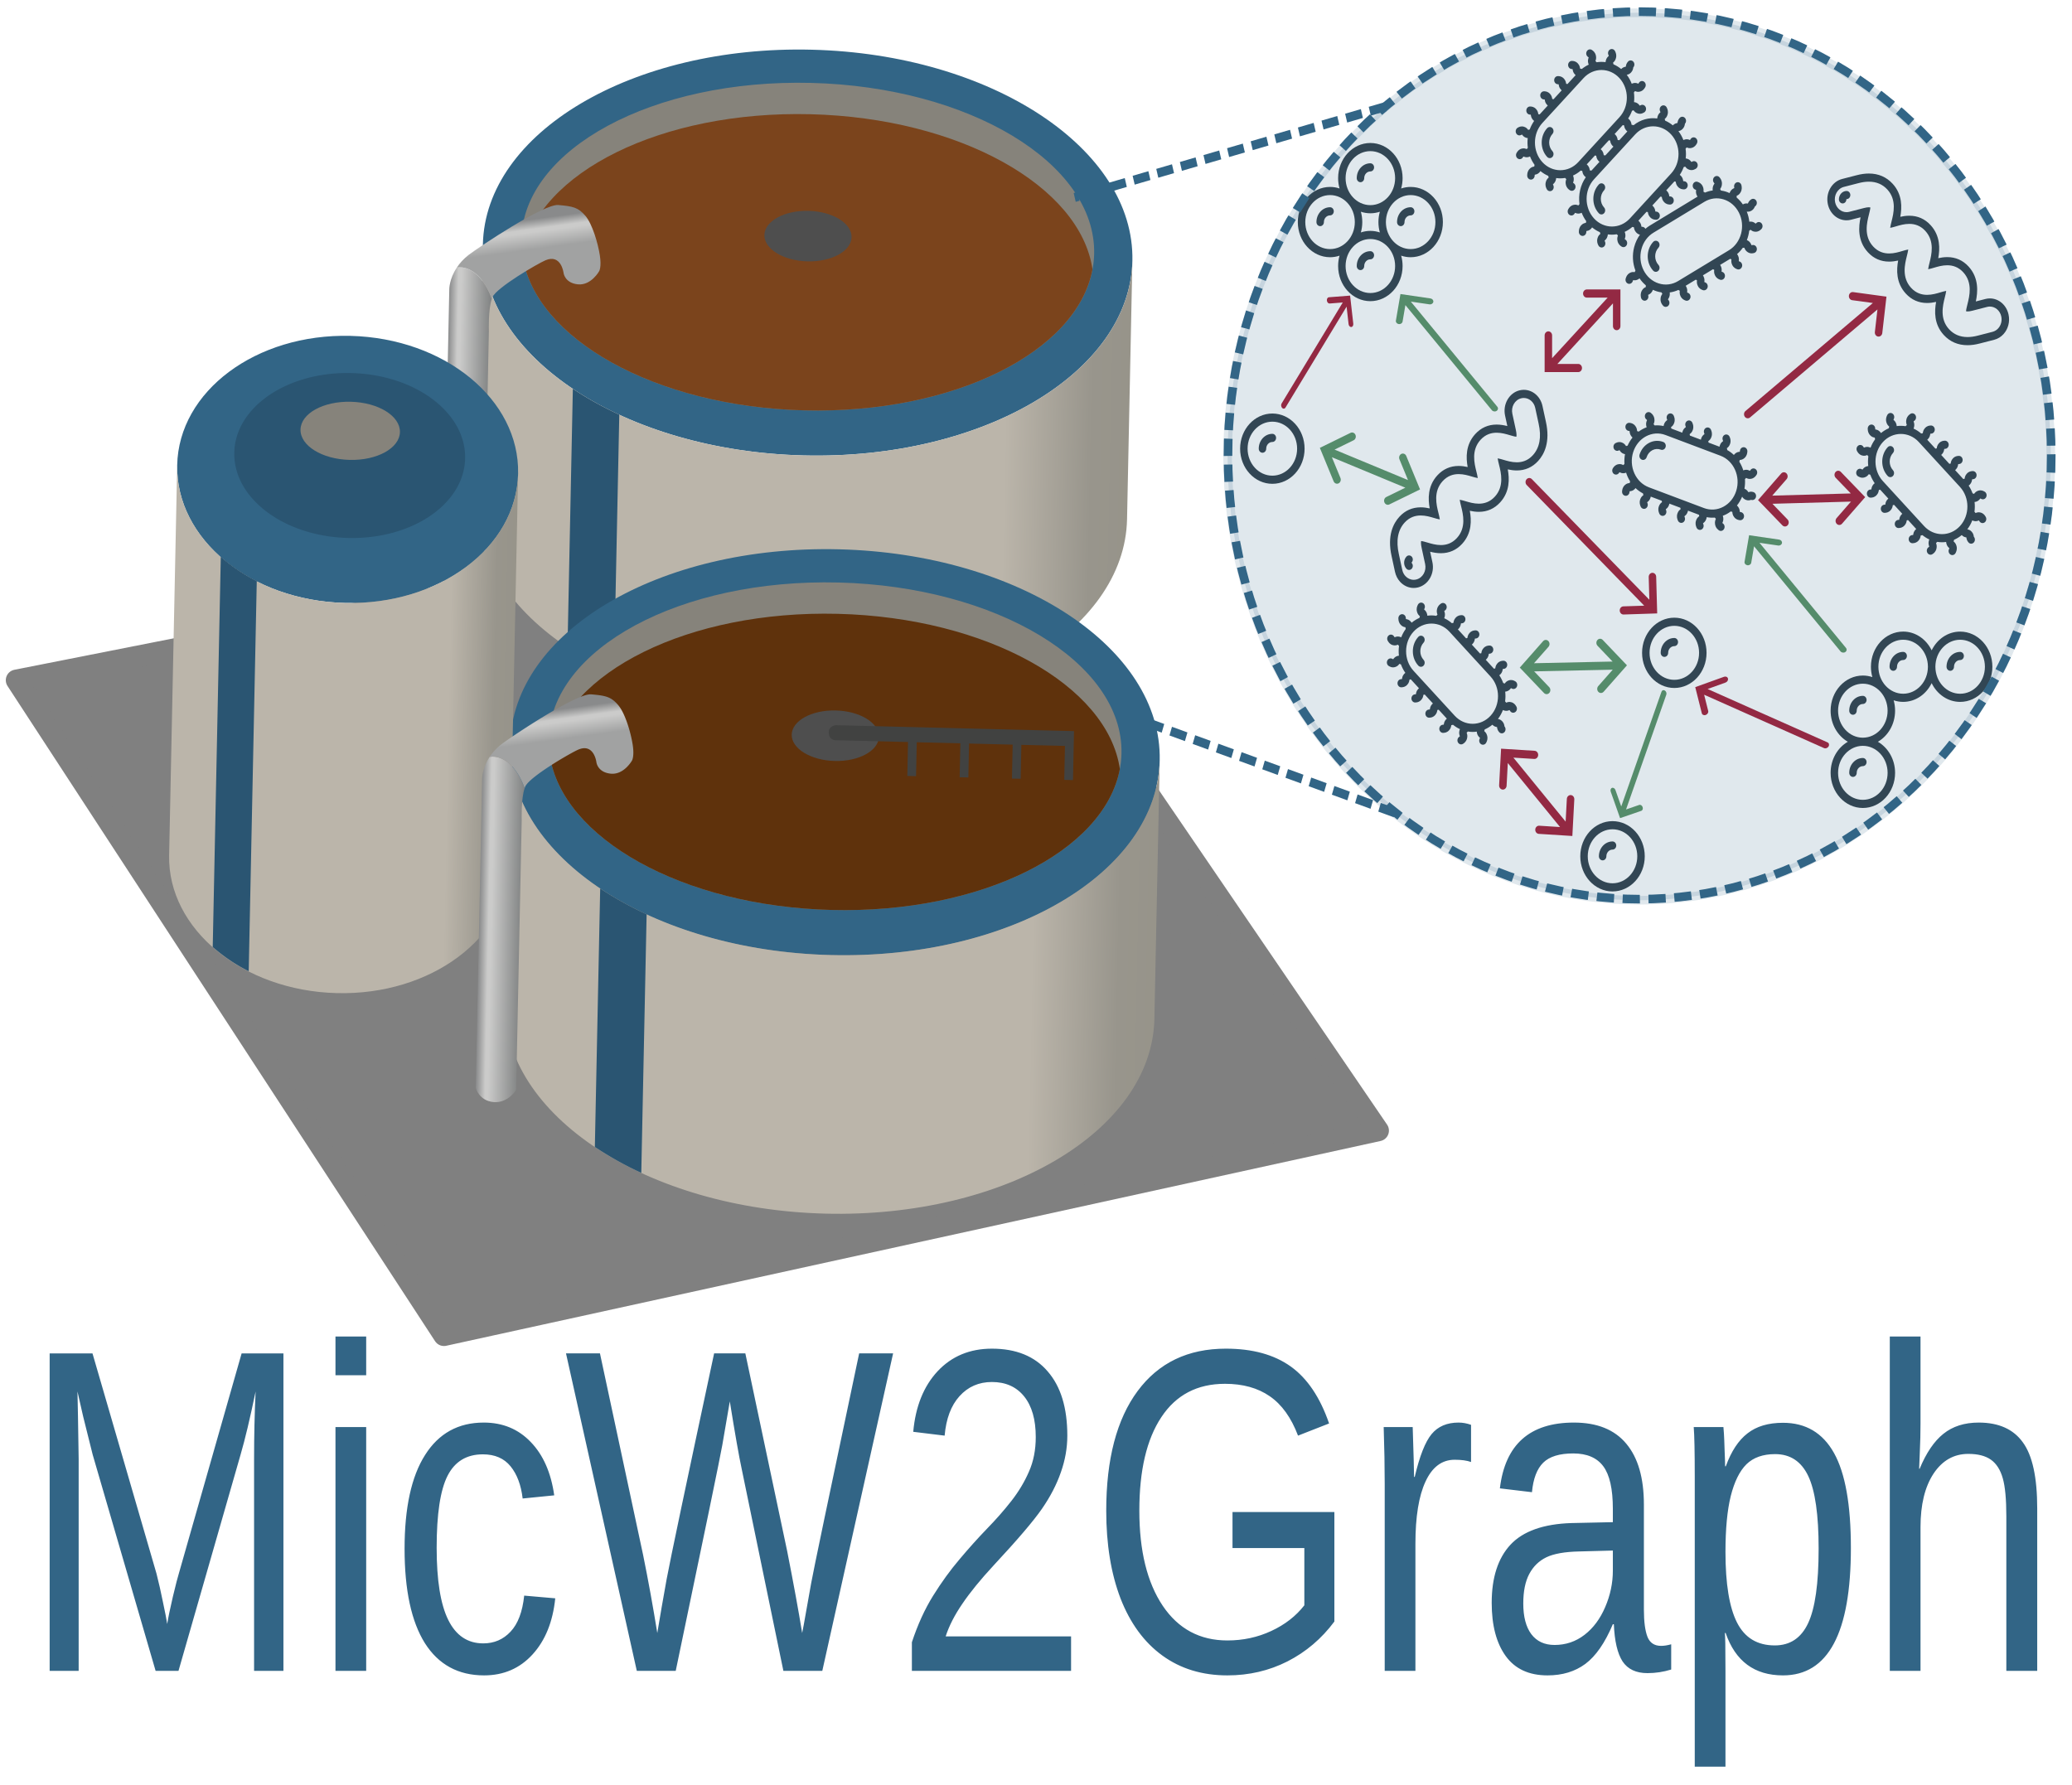 <?xml version="1.0" encoding="UTF-8" standalone="no"?>
<!-- Generator: Adobe Illustrator 26.0.3, SVG Export Plug-In . SVG Version: 6.00 Build 0)  -->

<svg
   version="1.1"
   id="Ebene_1"
   x="0px"
   y="0px"
   viewBox="0 0 536.466 462.274"
   xml:space="preserve"
   sodipodi:docname="MicW2Graph_logo.svg"
   inkscape:version="1.4 (e7c3feb100, 2024-10-09)"
   width="141.94mm"
   height="122.31mm"
   inkscape:export-filename="MicW2Graph_logo.png"
   inkscape:export-xdpi="500"
   inkscape:export-ydpi="500"
   xmlns:inkscape="http://www.inkscape.org/namespaces/inkscape"
   xmlns:sodipodi="http://sodipodi.sourceforge.net/DTD/sodipodi-0.dtd"
   xmlns:xlink="http://www.w3.org/1999/xlink"
   xmlns="http://www.w3.org/2000/svg"
   xmlns:svg="http://www.w3.org/2000/svg"><defs
   id="defs44604"><linearGradient
     id="swatch25"
     inkscape:swatch="solid"><stop
       style="stop-color:#326586;stop-opacity:1;"
       offset="0"
       id="stop25" /></linearGradient><linearGradient
     inkscape:collect="always"
     xlink:href="#A"
     id="linearGradient47"
     gradientUnits="userSpaceOnUse"
     gradientTransform="scale(1.357,0.737)"
     x1="20.633"
     y1="18.539"
     x2="40.362"
     y2="18.539" /><linearGradient
     id="A"
     x1="0"
     y1="0.5"
     x2="1"
     y2="0.5"><stop
       offset="80.9%"
       stop-color="#bbb5aa"
       id="stop88055" /><stop
       offset="94.3%"
       stop-color="#98958c"
       id="stop88057" /><stop
       offset="100%"
       stop-color="#97948a"
       id="stop88059" /></linearGradient><linearGradient
     inkscape:collect="always"
     xlink:href="#B"
     id="linearGradient48"
     gradientUnits="userSpaceOnUse"
     gradientTransform="scale(0.402,2.486)"
     x1="66.265"
     y1="5.055"
     x2="70.641"
     y2="5.055" /><linearGradient
     id="B"
     x1="66.265"
     y1="5.055"
     x2="70.641"
     y2="5.055"
     gradientTransform="scale(0.402,2.486)"
     gradientUnits="userSpaceOnUse"><stop
       offset="0%"
       stop-color="#898a8b"
       id="stop88062" /><stop
       offset="22%"
       stop-color="#cbcbca"
       id="stop88064" /><stop
       offset="28.8%"
       stop-color="#cbcbca"
       id="stop88066" /><stop
       offset="100%"
       stop-color="#818383"
       id="stop88068" /></linearGradient><linearGradient
     inkscape:collect="always"
     xlink:href="#C"
     id="linearGradient49"
     gradientUnits="userSpaceOnUse"
     gradientTransform="scale(1.402,0.713)"
     x1="20.919"
     y1="7.913"
     x2="21.377"
     y2="9.803" /><linearGradient
     id="C"
     x1="0.403"
     y1="0.184"
     x2="0.512"
     y2="0.632"><stop
       offset="0%"
       stop-color="#898a8b"
       id="stop88071" /><stop
       offset="22%"
       stop-color="#cbcbca"
       id="stop88073" /><stop
       offset="28.8%"
       stop-color="#cbcbca"
       id="stop88075" /><stop
       offset="66.9%"
       stop-color="#a1a2a2"
       id="stop88077" /></linearGradient><linearGradient
     inkscape:collect="always"
     xlink:href="#A"
     id="linearGradient50"
     gradientUnits="userSpaceOnUse"
     gradientTransform="matrix(1.357,0,0,0.737,22.305,5.883)"
     x1="5.338"
     y1="31.879"
     x2="25.068"
     y2="31.879" /><linearGradient
     inkscape:collect="always"
     xlink:href="#A"
     id="linearGradient51"
     gradientUnits="userSpaceOnUse"
     gradientTransform="matrix(0.923,0,0,1.084,-36.597,6.3)"
     x1="56.557"
     y1="14.334"
     x2="71.785"
     y2="14.334" /><linearGradient
     inkscape:collect="always"
     xlink:href="#D"
     id="linearGradient52"
     gradientUnits="userSpaceOnUse"
     gradientTransform="matrix(0.402,0,0,2.486,22.305,5.883)"
     x1="15.204"
     y1="8.878"
     x2="19.58"
     y2="8.878" /><linearGradient
     id="D"
     x1="15.204"
     y1="8.878"
     x2="19.58"
     y2="8.878"
     gradientTransform="scale(0.402,2.486)"
     gradientUnits="userSpaceOnUse"><stop
       offset="0%"
       stop-color="#898a8b"
       id="stop88080" /><stop
       offset="22%"
       stop-color="#cbcbca"
       id="stop88082" /><stop
       offset="28.8%"
       stop-color="#cbcbca"
       id="stop88084" /><stop
       offset="100%"
       stop-color="#818383"
       id="stop88086" /></linearGradient><linearGradient
     inkscape:collect="always"
     xlink:href="#C"
     id="linearGradient53"
     gradientUnits="userSpaceOnUse"
     gradientTransform="matrix(1.402,0,0,0.713,22.305,5.883)"
     x1="6.272"
     y1="21.237"
     x2="6.73"
     y2="23.127" /></defs><sodipodi:namedview
   id="namedview44602"
   pagecolor="#ffffff"
   bordercolor="#000000"
   borderopacity="0.25"
   inkscape:showpageshadow="2"
   inkscape:pageopacity="0.0"
   inkscape:pagecheckerboard="0"
   inkscape:deskcolor="#d1d1d1"
   showgrid="false"
   inkscape:zoom="1.1534462"
   inkscape:cx="248.81957"
   inkscape:cy="213.27392"
   inkscape:window-width="1920"
   inkscape:window-height="970"
   inkscape:window-x="0"
   inkscape:window-y="0"
   inkscape:window-maximized="1"
   inkscape:current-layer="layer2"
   inkscape:document-units="cm" />



<g
   inkscape:groupmode="layer"
   id="layer1"
   inkscape:label="Layer 2"><path
     d="M 356.86,292.765 114.949,345.794 4.252,176.134 217.927,133.939 l 48.4,26.11 z"
     fill="#5e5f59"
     id="path1"
     style="fill:#808080;fill-rule:evenodd;stroke:#808080;stroke-width:5.502;stroke-linecap:round;stroke-linejoin:round;stroke-opacity:1" /></g><g
   inkscape:groupmode="layer"
   id="layer2"
   inkscape:label="Layer 1"><g
     id="g44599"
     transform="translate(1.121,4.33)">
	
	<g
   id="g44551"
   transform="translate(-48.117,0.759)">
		
		
		
		
		
		
		
		
		
		
		
		
		
		
		
		
		
		
		
		
		
		
		
		
		
		
		
		
		
		
		
		
		
		
	<g
   id="g47"
   transform="matrix(0.387,0,0,0.422,103.236,-0.152)"><path
     fill="#32414b"
     d="m 744.513,115.464 c -5.022,0 -9.108,4.086 -9.108,9.108 0,1.381 1.119,2.5 2.5,2.5 1.381,0 2.5,-1.119 2.5,-2.5 0,-2.265 1.843,-4.108 4.108,-4.108 1.381,0 2.5,-1.119 2.5,-2.5 0,-1.381 -1.119,-2.5 -2.5,-2.5 z"
     id="path44483" /><path
     fill="#32414b"
     d="m 764.87,100.107 c 1.381,0 2.5,-1.119 2.5,-2.5 0,-2.265 1.843,-4.108 4.108,-4.108 1.381,0 2.5,-1.119 2.5,-2.5 0,-1.381 -1.119,-2.5 -2.5,-2.5 -5.022,0 -9.108,4.086 -9.108,9.108 0,1.381 1.119,2.5 2.5,2.5 z"
     id="path44485" /><path
     fill="#32414b"
     d="m 749.911,151.536 c 0,11.892 9.675,21.567 21.567,21.567 11.892,0 21.567,-9.675 21.567,-21.567 0,-2.212 -0.337,-4.346 -0.958,-6.356 2.01,0.621 4.144,0.958 6.355,0.958 11.892,0 21.567,-9.675 21.567,-21.567 0,-11.892 -9.675,-21.567 -21.567,-21.567 -2.211,0 -4.345,0.337 -6.355,0.958 0.621,-2.01 0.958,-4.144 0.958,-6.355 0,-11.892 -9.675,-21.567 -21.567,-21.567 -11.892,0 -21.567,9.675 -21.567,21.567 0,2.211 0.337,4.345 0.958,6.355 -2.01,-0.621 -4.144,-0.958 -6.356,-0.958 -11.892,0 -21.567,9.675 -21.567,21.567 0,11.892 9.675,21.567 21.567,21.567 2.212,0 4.346,-0.337 6.356,-0.958 -0.621,2.011 -0.958,4.145 -0.958,6.356 z m 21.567,16.567 c -9.135,0 -16.567,-7.432 -16.567,-16.567 0,-9.135 7.432,-16.567 16.567,-16.567 9.135,0 16.567,7.432 16.567,16.567 0,9.135 -7.432,16.567 -16.567,16.567 z m -6.356,-37.175 c 0.621,-2.01 0.958,-4.145 0.958,-6.356 0,-2.211 -0.337,-4.345 -0.958,-6.355 2.01,0.621 4.144,0.958 6.356,0.958 2.211,0 4.345,-0.337 6.355,-0.958 -0.621,2.01 -0.958,4.144 -0.958,6.355 0,2.212 0.337,4.346 0.958,6.356 -2.01,-0.621 -4.144,-0.958 -6.355,-0.958 -2.212,0 -4.346,0.337 -6.356,0.958 z m 49.887,-6.356 c 0,9.135 -7.432,16.567 -16.567,16.567 -9.135,0 -16.567,-7.432 -16.567,-16.567 0,-9.135 7.432,-16.567 16.567,-16.567 9.135,0 16.567,7.431 16.567,16.567 z m -43.531,-43.532 c 9.135,0 16.567,7.432 16.567,16.567 0,9.135 -7.432,16.567 -16.567,16.567 -9.135,0 -16.567,-7.432 -16.567,-16.567 0,-9.135 7.432,-16.567 16.567,-16.567 z m -43.532,43.532 c 0,-9.135 7.432,-16.567 16.567,-16.567 9.135,0 16.567,7.432 16.567,16.567 0,9.135 -7.432,16.567 -16.567,16.567 -9.135,0 -16.567,-7.432 -16.567,-16.567 z"
     id="path44487" /><path
     fill="#32414b"
     d="m 771.478,142.428 c -5.022,0 -9.108,4.086 -9.108,9.108 0,1.381 1.119,2.5 2.5,2.5 1.381,0 2.5,-1.119 2.5,-2.5 0,-2.265 1.843,-4.108 4.108,-4.108 1.381,0 2.5,-1.119 2.5,-2.5 0,-1.381 -1.119,-2.5 -2.5,-2.5 z"
     id="path44489" /><path
     fill="#32414b"
     d="m 791.834,127.072 c 1.381,0 2.5,-1.119 2.5,-2.5 0,-2.265 1.843,-4.108 4.108,-4.108 1.381,0 2.5,-1.119 2.5,-2.5 0,-1.381 -1.119,-2.5 -2.5,-2.5 -5.022,0 -9.108,4.086 -9.108,9.108 0,1.381 1.119,2.5 2.5,2.5 z"
     id="path44491" /><path
     fill="#32414b"
     d="m 1091.859,462.523 c 0,1.381 1.119,2.5 2.5,2.5 1.381,0 2.5,-1.119 2.5,-2.5 0,-2.265 1.843,-4.107 4.107,-4.107 1.381,0 2.5,-1.119 2.5,-2.5 0,-1.381 -1.119,-2.5 -2.5,-2.5 -5.021,0 -9.107,4.086 -9.107,9.107 z"
     id="path44493" /><path
     fill="#32414b"
     d="m 1100.967,415.282 c -5.021,0 -9.107,4.086 -9.107,9.107 0,1.381 1.119,2.5 2.5,2.5 1.381,0 2.5,-1.119 2.5,-2.5 0,-2.265 1.843,-4.107 4.107,-4.107 1.381,0 2.5,-1.119 2.5,-2.5 0,-1.381 -1.119,-2.5 -2.5,-2.5 z"
     id="path44495" /><path
     fill="#32414b"
     d="m 1166.064,375.859 c -8.257,0 -15.436,4.669 -19.059,11.501 -3.621,-6.838 -10.803,-11.512 -19.064,-11.512 -11.893,0 -21.567,9.675 -21.567,21.567 0,2.217 0.338,4.356 0.962,6.37 -2.014,-0.624 -4.153,-0.962 -6.369,-0.962 -11.892,0 -21.566,9.675 -21.566,21.566 0,8.263 4.676,15.446 11.516,19.067 -6.84,3.62 -11.516,10.804 -11.516,19.066 0,11.893 9.675,21.567 21.566,21.567 11.893,0 21.567,-9.675 21.567,-21.567 0,-8.262 -4.676,-15.445 -11.516,-19.066 6.84,-3.62 11.516,-10.804 11.516,-19.067 0,-2.217 -0.338,-4.356 -0.962,-6.37 2.014,0.624 4.153,0.962 6.369,0.962 8.257,0 15.436,-4.669 19.059,-11.501 3.621,6.838 10.803,11.512 19.064,11.512 11.893,0 21.567,-9.675 21.567,-21.567 10e-4,-11.891 -9.674,-21.566 -21.567,-21.566 z m -48.53,86.664 c 0,9.136 -7.432,16.567 -16.567,16.567 -9.135,0 -16.566,-7.432 -16.566,-16.567 0,-9.132 7.427,-16.561 16.557,-16.566 0,0 0.01,0 0.01,0 0,0 0.01,0 0.01,0 9.13,0.005 16.556,7.435 16.556,16.566 z m -16.558,-21.566 c 0,0 -0.01,0 -0.01,0 0,0 -0.01,0 -0.01,0 -9.13,-0.005 -16.557,-7.434 -16.557,-16.567 0,-9.135 7.432,-16.566 16.566,-16.566 9.136,0 16.567,7.432 16.567,16.566 0,9.133 -7.424,16.562 -16.556,16.567 z m 26.965,-26.975 c -9.136,0 -16.567,-7.432 -16.567,-16.566 0,-9.136 7.432,-16.567 16.567,-16.567 9.104,0 16.512,7.383 16.562,16.476 0,0.034 -0.01,0.067 -0.01,0.101 0,0.031 0.01,0.061 0.01,0.091 -0.056,9.088 -7.461,16.465 -16.562,16.465 z m 38.123,0.011 c -9.104,0 -16.512,-7.383 -16.562,-16.476 0,-0.034 0,-0.067 0,-0.101 0,-0.031 0,-0.061 0,-0.091 0.055,-9.088 7.461,-16.465 16.561,-16.465 9.136,0 16.567,7.432 16.567,16.566 0,9.135 -7.43,16.567 -16.566,16.567 z"
     id="path44497" /><path
     fill="#32414b"
     d="m 1166.065,388.318 c -5.022,0 -9.108,4.086 -9.108,9.107 0,1.381 1.119,2.5 2.5,2.5 1.381,0 2.5,-1.119 2.5,-2.5 0,-2.265 1.843,-4.107 4.108,-4.107 1.381,0 2.5,-1.119 2.5,-2.5 0,-1.381 -1.119,-2.5 -2.5,-2.5 z"
     id="path44499" /><path
     fill="#32414b"
     d="m 1127.941,388.307 c -5.022,0 -9.108,4.086 -9.108,9.108 0,1.381 1.119,2.5 2.5,2.5 1.381,0 2.5,-1.119 2.5,-2.5 0,-2.266 1.843,-4.108 4.108,-4.108 1.381,0 2.5,-1.119 2.5,-2.5 0,-1.381 -1.119,-2.5 -2.5,-2.5 z"
     id="path44501" /><path
     fill="#32414b"
     d="m 893.288,70.5 c 0.977,-0.976 0.977,-2.559 0,-3.535 -0.976,-0.977 -2.56,-0.977 -3.535,0 -4.858,4.858 -4.858,12.763 0,17.622 0.488,0.488 1.128,0.732 1.768,0.732 0.64,0 1.279,-0.244 1.768,-0.732 0.977,-0.977 0.977,-2.56 0,-3.536 -2.909,-2.908 -2.909,-7.641 -10e-4,-10.551 z"
     id="path44503" /><path
     fill="#32414b"
     d="m 925.66,110.331 c 0,-1.993 0.776,-3.866 2.185,-5.276 0.977,-0.976 0.977,-2.559 0,-3.535 -0.976,-0.977 -2.56,-0.977 -3.535,0 -2.354,2.354 -3.65,5.483 -3.65,8.811 0,3.329 1.296,6.458 3.65,8.812 0.488,0.488 1.128,0.732 1.768,0.732 0.64,0 1.28,-0.244 1.768,-0.732 0.976,-0.976 0.976,-2.559 0,-3.536 -1.411,-1.409 -2.186,-3.283 -2.186,-5.276 z"
     id="path44505" /><path
     fill="#32414b"
     d="m 1029.785,125.105 -0.166,0.139 c -0.114,0.097 -0.272,0.23 -0.273,0.241 -10e-4,0 -0.03,0.004 -0.162,0.006 -0.054,-0.036 -0.102,-0.076 -0.151,-0.114 -0.507,-0.377 -1.449,-1.079 -3.067,-1.105 -0.349,-0.009 -0.664,0.022 -0.956,0.072 -0.252,-2.099 -0.81,-4.187 -1.696,-6.2 0.634,0.073 1.786,0.196 3.182,-0.579 1.413,-0.786 1.912,-1.849 2.181,-2.42 0.027,-0.058 0.052,-0.117 0.082,-0.174 v -0.003 c 1.206,-0.67 1.641,-2.193 0.971,-3.399 -0.671,-1.208 -2.194,-1.641 -3.4,-0.971 -1.414,0.786 -1.913,1.849 -2.182,2.42 -0.027,0.057 -0.051,0.115 -0.081,0.172 l -0.015,0.008 c -0.063,-0.005 -0.125,-0.016 -0.188,-0.022 -0.622,-0.073 -1.774,-0.204 -3.169,0.555 -1.196,-1.586 -2.58,-2.995 -4.137,-4.188 0.014,-0.348 -0.01,-0.644 -0.029,-0.869 0,-0.062 -0.014,-0.124 -0.016,-0.188 l 0.01,-0.015 c 0.058,-0.028 0.116,-0.05 0.174,-0.075 0.58,-0.25 1.659,-0.715 2.491,-2.104 1.032,-1.726 0.778,-3.124 0.626,-3.959 l -0.03,-0.17 c -0.237,-1.36 -1.53,-2.269 -2.893,-2.034 -1.359,0.237 -2.271,1.532 -2.033,2.892 l 0.037,0.207 c 0.027,0.148 0.064,0.352 0.073,0.358 -10e-4,0 -0.013,0.036 -0.076,0.143 -0.058,0.028 -0.117,0.05 -0.175,0.075 -0.58,0.25 -1.659,0.715 -2.49,2.103 -0.183,0.305 -0.314,0.597 -0.417,0.877 -0.839,-0.356 -1.695,-0.68 -2.585,-0.934 -1.048,-0.299 -2.107,-0.492 -3.168,-0.634 -0.166,-0.318 -0.339,-0.569 -0.471,-0.758 -0.035,-0.051 -0.073,-0.101 -0.107,-0.154 v -0.017 c 0.036,-0.053 0.076,-0.102 0.113,-0.151 0.378,-0.507 1.08,-1.45 1.105,-3.065 0.033,-2.008 -0.883,-3.091 -1.431,-3.738 l -0.114,-0.135 c -0.884,-1.062 -2.461,-1.204 -3.521,-0.322 -1.062,0.884 -1.205,2.46 -0.321,3.521 l 0.139,0.166 c 0.098,0.115 0.23,0.272 0.241,0.272 0,0 0.01,0.037 0,0.163 -0.036,0.053 -0.076,0.102 -0.113,0.151 -0.377,0.506 -1.079,1.449 -1.105,3.066 -0.01,0.346 0.026,0.656 0.074,0.945 -1.764,0.213 -3.496,0.663 -5.176,1.307 -0.332,-0.22 -0.636,-0.366 -0.862,-0.472 -0.057,-0.026 -0.115,-0.05 -0.172,-0.08 l -0.008,-0.015 c 0.005,-0.064 0.016,-0.125 0.022,-0.188 0.073,-0.627 0.211,-1.795 -0.575,-3.209 -0.977,-1.756 -2.312,-2.236 -3.11,-2.522 l -0.166,-0.06 c -1.291,-0.478 -2.732,0.187 -3.209,1.483 -0.477,1.296 0.188,2.733 1.484,3.209 l 0.201,0.073 c 0.145,0.052 0.346,0.121 0.346,0.116 0,0 0.025,0.028 0.086,0.138 -0.005,0.064 -0.016,0.126 -0.022,0.188 -0.073,0.627 -0.211,1.795 0.575,3.209 0.13,0.235 0.27,0.436 0.412,0.623 l -31.917,17.742 c -1.055,0.586 -2.033,1.267 -2.962,2 -0.401,-0.683 -1.117,-1.165 -1.967,-1.229 l -0.216,-0.015 c -0.15,-0.009 -0.357,-0.022 -0.364,-0.017 0,0 -0.032,-0.02 -0.119,-0.106 -0.013,-0.063 -0.021,-0.126 -0.03,-0.188 -0.102,-0.623 -0.291,-1.783 -1.435,-2.927 -0.189,-0.19 -0.378,-0.345 -0.566,-0.486 l 5.473,-5.473 c 0.265,0.068 0.501,0.11 0.686,0.14 0.062,0.01 0.124,0.017 0.187,0.03 l 0.012,0.012 c 0.013,0.063 0.02,0.125 0.03,0.188 0.102,0.623 0.29,1.782 1.434,2.926 1.42,1.42 2.836,1.515 3.682,1.571 l 0.176,0.012 c 0.063,0.005 0.126,0.007 0.188,0.007 1.296,0 2.393,-1 2.491,-2.314 0.103,-1.377 -0.931,-2.576 -2.308,-2.679 l -0.215,-0.015 c -0.15,-0.01 -0.355,-0.025 -0.363,-0.017 0,0 -0.032,-0.021 -0.12,-0.108 -0.013,-0.063 -0.02,-0.126 -0.03,-0.188 -0.101,-0.624 -0.29,-1.783 -1.435,-2.928 -0.19,-0.19 -0.379,-0.345 -0.567,-0.486 l 5.473,-5.473 c 0.265,0.068 0.501,0.11 0.686,0.14 0.062,0.01 0.123,0.017 0.186,0.03 l 0.013,0.013 c 0.014,0.063 0.021,0.125 0.03,0.187 0.102,0.623 0.291,1.782 1.434,2.926 1.419,1.419 2.834,1.515 3.68,1.571 l 0.177,0.013 c 0.064,0.004 0.127,0.007 0.19,0.007 1.295,0 2.392,-1 2.49,-2.313 0.104,-1.376 -0.929,-2.577 -2.306,-2.68 l -0.217,-0.015 c -0.148,-0.009 -0.356,-0.024 -0.363,-0.017 0,0 -0.031,-0.02 -0.119,-0.108 -0.014,-0.063 -0.021,-0.126 -0.03,-0.188 -0.102,-0.623 -0.291,-1.783 -1.435,-2.927 -0.19,-0.19 -0.379,-0.345 -0.567,-0.486 l 5.472,-5.472 c 0.265,0.068 0.5,0.11 0.685,0.14 0.062,0.01 0.124,0.017 0.187,0.03 l 0.013,0.013 c 0.014,0.063 0.021,0.125 0.03,0.187 0.102,0.623 0.29,1.781 1.434,2.927 1.42,1.418 2.834,1.514 3.68,1.57 l 0.177,0.013 c 0.064,0.004 0.127,0.007 0.19,0.007 1.295,0 2.392,-1 2.49,-2.313 0.104,-1.376 -0.929,-2.577 -2.306,-2.68 l -0.217,-0.015 c -0.122,-0.008 -0.282,-0.019 -0.341,-0.019 -0.024,0 0.05,0.088 -0.142,-0.105 -0.014,-0.063 -0.021,-0.126 -0.03,-0.188 -0.102,-0.624 -0.291,-1.784 -1.435,-2.928 -0.276,-0.276 -0.552,-0.494 -0.822,-0.671 1.065,-1.477 1.941,-3.063 2.602,-4.74 0.338,-0.082 0.616,-0.186 0.827,-0.266 0.058,-0.022 0.115,-0.047 0.176,-0.067 l 0.017,0.004 c 0.043,0.048 0.08,0.098 0.119,0.147 0.4,0.489 1.144,1.399 2.706,1.817 0.527,0.142 1.006,0.198 1.438,0.198 1.154,0 1.979,-0.404 2.531,-0.675 l 0.162,-0.079 c 1.244,-0.598 1.769,-2.091 1.171,-3.336 -0.598,-1.243 -2.088,-1.768 -3.337,-1.171 l -0.198,0.097 c -0.135,0.066 -0.319,0.157 -0.322,0.167 0,0 -0.037,-0.001 -0.158,-0.034 -0.043,-0.048 -0.08,-0.099 -0.119,-0.147 -0.4,-0.489 -1.144,-1.399 -2.706,-1.817 -0.343,-0.092 -0.659,-0.138 -0.957,-0.16 0.112,-0.904 0.189,-1.816 0.189,-2.742 0,-1.09 -0.105,-2.161 -0.26,-3.221 0.26,-0.246 0.454,-0.481 0.599,-0.66 0.039,-0.048 0.076,-0.098 0.118,-0.146 l 0.017,-0.004 c 0.061,0.02 0.118,0.045 0.177,0.067 0.591,0.224 1.693,0.642 3.253,0.22 1.939,-0.52 2.729,-1.698 3.201,-2.401 l 0.099,-0.147 c 0.778,-1.141 0.483,-2.696 -0.657,-3.474 -1.14,-0.777 -2.694,-0.484 -3.474,0.657 l -0.121,0.179 c -0.083,0.125 -0.198,0.296 -0.196,0.307 -0.001,0 -0.034,0.018 -0.156,0.05 -0.062,-0.02 -0.119,-0.045 -0.178,-0.067 -0.591,-0.224 -1.689,-0.642 -3.249,-0.221 -0.335,0.089 -0.625,0.205 -0.889,0.33 -0.831,-1.973 -1.954,-3.822 -3.347,-5.496 0.628,-0.103 1.771,-0.3 2.902,-1.431 1.143,-1.144 1.331,-2.303 1.433,-2.925 0.011,-0.063 0.018,-0.126 0.031,-0.19 l 0.004,-0.004 c 0.976,-0.977 0.976,-2.56 -10e-4,-3.536 -0.977,-0.976 -2.56,-0.976 -3.536,0 -1.143,1.144 -1.331,2.303 -1.433,2.925 -0.01,0.062 -0.018,0.124 -0.03,0.187 l -0.013,0.012 c -0.062,0.013 -0.125,0.02 -0.188,0.03 -0.618,0.101 -1.762,0.29 -2.896,1.406 -1.6,-1.204 -3.32,-2.175 -5.124,-2.885 -0.083,-0.342 -0.187,-0.622 -0.268,-0.835 -0.022,-0.059 -0.048,-0.116 -0.067,-0.176 l 0.004,-0.017 c 0.049,-0.043 0.099,-0.08 0.147,-0.12 0.489,-0.399 1.398,-1.143 1.818,-2.706 0.519,-1.937 -0.105,-3.208 -0.479,-3.968 l -0.079,-0.162 c -0.598,-1.245 -2.093,-1.768 -3.336,-1.17 -1.245,0.598 -1.769,2.092 -1.17,3.336 l 0.097,0.2 c 0.066,0.134 0.157,0.318 0.167,0.321 0,0 -0.001,0.037 -0.034,0.157 -0.048,0.043 -0.099,0.081 -0.148,0.121 -0.489,0.399 -1.399,1.144 -1.817,2.706 -0.093,0.348 -0.14,0.669 -0.162,0.97 -5.476,-0.683 -11.146,0.691 -15.78,4.115 -0.218,-0.082 -0.446,-0.146 -0.69,-0.164 l -0.216,-0.015 c -0.15,-0.01 -0.356,-0.025 -0.364,-0.017 0,0 -0.032,-0.021 -0.119,-0.107 -0.013,-0.063 -0.02,-0.126 -0.03,-0.188 -0.101,-0.623 -0.29,-1.783 -1.435,-2.927 -0.277,-0.277 -0.554,-0.496 -0.825,-0.673 1.07,-1.49 1.946,-3.076 2.598,-4.734 0.342,-0.083 0.622,-0.187 0.834,-0.268 0.058,-0.022 0.115,-0.047 0.175,-0.067 l 0.018,0.005 c 0.043,0.048 0.08,0.099 0.12,0.147 0.399,0.489 1.143,1.399 2.705,1.817 0.528,0.142 1.006,0.199 1.439,0.198 1.155,0 1.98,-0.405 2.533,-0.677 l 0.161,-0.079 c 1.244,-0.599 1.767,-2.093 1.168,-3.337 -0.599,-1.244 -2.093,-1.768 -3.337,-1.168 l -0.197,0.096 c -0.135,0.066 -0.319,0.157 -0.321,0.167 0,0 -0.038,-10e-4 -0.159,-0.034 -0.043,-0.048 -0.081,-0.099 -0.12,-0.147 -0.399,-0.489 -1.143,-1.399 -2.705,-1.817 -0.348,-0.093 -0.669,-0.14 -0.97,-0.162 0.247,-1.978 0.222,-3.979 -0.068,-5.953 0.266,-0.25 0.461,-0.488 0.609,-0.669 0.039,-0.048 0.076,-0.098 0.118,-0.146 l 0.017,-0.004 c 0.061,0.02 0.118,0.045 0.177,0.067 0.591,0.225 1.692,0.64 3.254,0.221 1.94,-0.521 2.729,-1.699 3.201,-2.403 l 0.099,-0.146 c 0.777,-1.141 0.482,-2.696 -0.659,-3.474 -1.142,-0.778 -2.697,-0.482 -3.474,0.659 l -0.12,0.178 c -0.083,0.125 -0.198,0.296 -0.196,0.307 0,0 -0.034,0.018 -0.155,0.05 -0.061,-0.02 -0.119,-0.045 -0.178,-0.068 -0.589,-0.224 -1.689,-0.64 -3.25,-0.221 -0.341,0.091 -0.637,0.209 -0.905,0.337 -0.819,-1.952 -1.929,-3.809 -3.335,-5.503 0.628,-0.102 1.773,-0.299 2.904,-1.431 1.144,-1.144 1.333,-2.303 1.434,-2.926 0.01,-0.063 0.017,-0.126 0.03,-0.19 l 0.004,-0.004 c 0.977,-0.976 0.977,-2.559 0,-3.536 -0.977,-0.977 -2.559,-0.977 -3.536,0 -1.144,1.144 -1.333,2.304 -1.434,2.927 -0.01,0.062 -0.017,0.124 -0.03,0.187 l -0.012,0.012 c -0.063,0.013 -0.125,0.02 -0.187,0.03 -0.617,0.101 -1.761,0.289 -2.896,1.406 -1.601,-1.204 -3.32,-2.175 -5.125,-2.884 -0.083,-0.341 -0.187,-0.622 -0.268,-0.834 -0.022,-0.058 -0.047,-0.115 -0.067,-0.176 l 0.004,-0.017 c 0.048,-0.043 0.099,-0.08 0.147,-0.12 0.489,-0.399 1.399,-1.143 1.817,-2.705 0.521,-1.938 -0.105,-3.211 -0.479,-3.971 l -0.079,-0.161 c -0.599,-1.244 -2.092,-1.769 -3.337,-1.168 -1.244,0.599 -1.767,2.093 -1.168,3.337 l 0.096,0.197 c 0.066,0.134 0.157,0.318 0.167,0.32 0,0 -0.001,0.038 -0.034,0.159 -0.048,0.043 -0.099,0.081 -0.147,0.12 -0.489,0.399 -1.399,1.143 -1.817,2.706 -0.093,0.348 -0.14,0.668 -0.161,0.97 -1.978,-0.247 -3.978,-0.221 -5.951,0.068 -0.25,-0.266 -0.489,-0.462 -0.671,-0.61 -0.048,-0.039 -0.099,-0.076 -0.146,-0.119 l -0.004,-0.016 c 0.02,-0.061 0.045,-0.118 0.067,-0.177 0.224,-0.591 0.64,-1.69 0.221,-3.253 -0.52,-1.94 -1.698,-2.729 -2.402,-3.201 l -0.147,-0.099 c -1.142,-0.778 -2.697,-0.482 -3.474,0.659 -0.777,1.141 -0.482,2.696 0.659,3.474 l 0.179,0.12 c 0.128,0.086 0.299,0.196 0.306,0.196 0,0 0.018,0.034 0.05,0.156 -0.02,0.061 -0.045,0.119 -0.068,0.178 -0.223,0.59 -0.64,1.688 -0.221,3.251 0.091,0.341 0.209,0.636 0.338,0.904 -1.622,0.681 -3.171,1.577 -4.622,2.664 -0.381,-0.122 -0.714,-0.179 -0.961,-0.219 -0.062,-0.01 -0.124,-0.017 -0.187,-0.03 l -0.012,-0.012 c -0.013,-0.063 -0.02,-0.125 -0.03,-0.187 -0.102,-0.623 -0.29,-1.782 -1.435,-2.927 -1.419,-1.418 -2.833,-1.514 -3.679,-1.57 l -0.177,-0.013 c -1.377,-0.089 -2.577,0.929 -2.68,2.306 -0.103,1.376 0.929,2.577 2.306,2.68 l 0.216,0.015 c 0.15,0.009 0.357,0.025 0.364,0.017 0,0 0.032,0.021 0.119,0.107 0.013,0.063 0.02,0.126 0.03,0.188 0.101,0.623 0.29,1.783 1.435,2.927 0.19,0.19 0.379,0.345 0.567,0.486 l -5.476,5.475 c -0.264,-0.068 -0.5,-0.109 -0.684,-0.139 -0.062,-0.01 -0.124,-0.017 -0.187,-0.03 l -0.013,-0.013 c -0.013,-0.063 -0.02,-0.125 -0.03,-0.188 -0.102,-0.623 -0.29,-1.781 -1.434,-2.926 -1.419,-1.419 -2.834,-1.515 -3.68,-1.571 l -0.177,-0.013 c -1.375,-0.092 -2.577,0.93 -2.68,2.306 -0.103,1.377 0.929,2.577 2.306,2.68 l 0.216,0.015 c 0.15,0.009 0.356,0.024 0.364,0.017 0,0 0.032,0.021 0.119,0.108 0.013,0.063 0.021,0.125 0.03,0.188 0.102,0.623 0.291,1.783 1.435,2.927 0.189,0.19 0.378,0.345 0.566,0.486 l -5.473,5.473 c -0.265,-0.068 -0.501,-0.11 -0.685,-0.14 -0.062,-0.01 -0.124,-0.017 -0.186,-0.03 l -0.012,-0.012 c -0.013,-0.063 -0.02,-0.126 -0.03,-0.188 -0.102,-0.623 -0.291,-1.782 -1.434,-2.926 -1.418,-1.42 -2.833,-1.515 -3.679,-1.571 l -0.178,-0.013 c -1.372,-0.095 -2.577,0.93 -2.68,2.306 -0.103,1.376 0.929,2.577 2.306,2.68 l 0.217,0.015 c 0.15,0.01 0.355,0.025 0.363,0.017 0,0 0.032,0.02 0.119,0.107 0.013,0.063 0.021,0.126 0.03,0.188 0.102,0.623 0.291,1.783 1.435,2.927 0.189,0.19 0.379,0.345 0.566,0.486 l -5.474,5.474 c -0.264,-0.068 -0.5,-0.109 -0.684,-0.14 -0.062,-0.01 -0.124,-0.017 -0.187,-0.03 l -0.013,-0.013 c -0.013,-0.063 -0.02,-0.125 -0.03,-0.187 -0.102,-0.623 -0.29,-1.782 -1.435,-2.927 -1.419,-1.418 -2.833,-1.514 -3.679,-1.57 l -0.177,-0.013 c -1.379,-0.087 -2.576,0.929 -2.68,2.306 -0.103,1.376 0.929,2.577 2.306,2.68 l 0.216,0.015 c 0.15,0.01 0.356,0.023 0.364,0.017 0,0 0.032,0.021 0.119,0.107 0.013,0.063 0.02,0.126 0.03,0.188 0.101,0.623 0.29,1.783 1.435,2.927 0.253,0.253 0.505,0.452 0.754,0.621 -1.231,1.621 -2.219,3.367 -2.939,5.2 -0.342,0.083 -0.622,0.187 -0.834,0.268 -0.058,0.022 -0.115,0.047 -0.175,0.067 l -0.018,-0.005 c -0.043,-0.048 -0.08,-0.099 -0.12,-0.147 -0.399,-0.489 -1.143,-1.399 -2.705,-1.817 -1.936,-0.519 -3.211,0.104 -3.972,0.479 l -0.161,0.079 c -1.244,0.599 -1.767,2.093 -1.168,3.337 0.598,1.243 2.091,1.767 3.337,1.168 l 0.197,-0.096 c 0.135,-0.066 0.319,-0.157 0.321,-0.167 0,0 0.038,10e-4 0.159,0.034 0.043,0.048 0.081,0.099 0.12,0.147 0.399,0.489 1.143,1.399 2.705,1.817 0.35,0.094 0.668,0.135 0.971,0.157 -0.247,1.98 -0.223,3.982 0.067,5.957 -0.266,0.25 -0.462,0.489 -0.609,0.669 -0.04,0.048 -0.076,0.098 -0.119,0.146 l -0.016,0.004 c -0.062,-0.02 -0.119,-0.045 -0.177,-0.067 -0.59,-0.224 -1.691,-0.639 -3.254,-0.221 -1.94,0.521 -2.729,1.699 -3.201,2.403 l -0.099,0.146 c -0.777,1.141 -0.482,2.696 0.659,3.474 0.431,0.293 0.92,0.434 1.405,0.434 0.799,0 1.585,-0.382 2.069,-1.093 l 0.12,-0.178 c 0.083,-0.125 0.198,-0.296 0.196,-0.307 0,0 0.034,-0.018 0.155,-0.05 0.061,0.02 0.119,0.045 0.178,0.068 0.59,0.223 1.688,0.638 3.25,0.221 0.341,-0.091 0.637,-0.209 0.905,-0.337 0.761,1.815 1.775,3.545 3.044,5.141 -0.099,0.337 -0.149,0.632 -0.185,0.856 -0.01,0.062 -0.017,0.124 -0.03,0.187 l -0.012,0.012 c -0.063,0.013 -0.125,0.02 -0.187,0.03 -0.623,0.102 -1.782,0.29 -2.927,1.434 -1.419,1.419 -1.514,2.833 -1.571,3.679 l -0.013,0.178 c -0.103,1.376 0.929,2.577 2.306,2.68 0.063,0.004 0.127,0.007 0.189,0.007 1.296,0 2.392,-1 2.491,-2.313 l 0.015,-0.217 c 0.01,-0.15 0.024,-0.355 0.017,-0.363 0,0 0.02,-0.032 0.107,-0.119 0.063,-0.013 0.126,-0.02 0.188,-0.03 0.623,-0.101 1.783,-0.29 2.927,-1.435 0.253,-0.253 0.452,-0.505 0.621,-0.754 1.621,1.231 3.367,2.219 5.199,2.94 0.083,0.341 0.187,0.622 0.268,0.834 0.022,0.058 0.047,0.115 0.067,0.176 l -0.004,0.017 c -0.048,0.043 -0.099,0.08 -0.147,0.12 -0.489,0.399 -1.399,1.143 -1.817,2.706 -0.52,1.938 0.105,3.21 0.479,3.97 l 0.079,0.161 c 0.431,0.895 1.324,1.416 2.254,1.416 0.363,0 0.733,-0.08 1.083,-0.248 1.244,-0.599 1.767,-2.093 1.168,-3.337 l -0.096,-0.197 c -0.066,-0.135 -0.157,-0.319 -0.167,-0.321 0,0 0.001,-0.038 0.034,-0.158 0.048,-0.043 0.099,-0.081 0.148,-0.121 0.489,-0.399 1.399,-1.144 1.817,-2.706 0.093,-0.348 0.14,-0.668 0.162,-0.969 0.911,0.114 1.825,0.192 2.742,0.192 1.074,0 2.146,-0.103 3.21,-0.259 0.25,0.266 0.489,0.462 0.67,0.61 0.048,0.039 0.099,0.076 0.146,0.119 l 0.004,0.016 c -0.02,0.062 -0.045,0.119 -0.067,0.177 -0.224,0.591 -0.64,1.69 -0.221,3.253 0.52,1.94 1.698,2.729 2.402,3.201 l 0.147,0.099 c 0.431,0.293 0.92,0.434 1.405,0.434 0.799,0 1.585,-0.383 2.069,-1.093 0.777,-1.141 0.482,-2.696 -0.659,-3.474 l -0.179,-0.12 c -0.128,-0.086 -0.304,-0.203 -0.306,-0.196 0,0 -0.018,-0.034 -0.05,-0.156 0.02,-0.061 0.045,-0.119 0.068,-0.178 0.223,-0.59 0.64,-1.688 0.221,-3.25 -0.091,-0.341 -0.209,-0.637 -0.337,-0.905 1.814,-0.761 3.545,-1.775 5.141,-3.044 0.337,0.099 0.632,0.149 0.857,0.186 0.062,0.01 0.124,0.017 0.186,0.03 l 0.012,0.012 c 0.013,0.063 0.02,0.126 0.03,0.188 0.102,0.623 0.291,1.782 1.434,2.926 0.3,0.3 0.598,0.53 0.892,0.724 -3.659,4.81 -5.068,10.781 -4.23,16.498 -0.266,0.25 -0.462,0.489 -0.609,0.67 -0.039,0.048 -0.076,0.098 -0.118,0.146 l -0.016,0.004 c -0.061,-0.02 -0.119,-0.045 -0.177,-0.067 -0.59,-0.224 -1.688,-0.642 -3.252,-0.221 -1.939,0.52 -2.729,1.697 -3.201,2.401 l -0.099,0.147 c -0.778,1.141 -0.484,2.696 0.657,3.474 0.431,0.294 0.921,0.435 1.406,0.435 0.799,0 1.584,-0.382 2.068,-1.092 l 0.121,-0.18 c 0.084,-0.125 0.199,-0.296 0.196,-0.306 0,0 0.034,-0.018 0.156,-0.05 0.061,0.02 0.119,0.045 0.177,0.068 0.59,0.224 1.69,0.638 3.25,0.221 0.341,-0.091 0.636,-0.208 0.904,-0.337 0.761,1.815 1.775,3.546 3.044,5.142 -0.099,0.336 -0.149,0.631 -0.185,0.855 -0.01,0.062 -0.017,0.124 -0.03,0.186 l -0.013,0.013 c -0.063,0.013 -0.125,0.02 -0.188,0.03 -0.623,0.102 -1.782,0.291 -2.926,1.434 -1.419,1.419 -1.515,2.834 -1.571,3.679 l -0.013,0.177 c -0.103,1.376 0.929,2.577 2.306,2.68 0.063,0.004 0.127,0.007 0.189,0.007 1.296,0 2.392,-1 2.491,-2.313 l 0.015,-0.216 c 0.01,-0.15 0.024,-0.355 0.017,-0.364 0,0 0.021,-0.032 0.108,-0.12 0.063,-0.013 0.126,-0.02 0.188,-0.03 0.623,-0.102 1.783,-0.291 2.927,-1.435 0.252,-0.252 0.451,-0.504 0.62,-0.752 1.622,1.231 3.368,2.22 5.201,2.94 0.082,0.341 0.187,0.621 0.268,0.833 0.022,0.059 0.047,0.116 0.067,0.176 l -0.004,0.017 c -0.048,0.043 -0.099,0.08 -0.147,0.12 -0.489,0.4 -1.399,1.144 -1.817,2.706 -0.52,1.938 0.105,3.21 0.478,3.97 l 0.079,0.161 c 0.431,0.895 1.324,1.417 2.255,1.417 0.363,0 0.732,-0.08 1.082,-0.248 1.244,-0.599 1.768,-2.092 1.169,-3.337 l -0.096,-0.197 c -0.066,-0.135 -0.157,-0.319 -0.167,-0.322 0,0 0.001,-0.038 0.034,-0.158 0.048,-0.043 0.099,-0.081 0.147,-0.12 0.489,-0.4 1.399,-1.144 1.817,-2.706 0.093,-0.347 0.14,-0.668 0.162,-0.969 0.91,0.114 1.824,0.191 2.741,0.191 1.075,0 2.146,-0.103 3.211,-0.259 0.25,0.265 0.488,0.461 0.668,0.608 0.048,0.04 0.098,0.076 0.146,0.119 l 0.004,0.016 c -0.02,0.061 -0.045,0.119 -0.067,0.177 -0.224,0.59 -0.64,1.689 -0.221,3.254 0.52,1.938 1.696,2.727 2.399,3.198 l 0.148,0.1 c 0.431,0.294 0.921,0.436 1.407,0.435 0.799,0 1.583,-0.381 2.067,-1.091 0.778,-1.141 0.485,-2.696 -0.656,-3.474 l -0.181,-0.122 c -0.124,-0.083 -0.292,-0.196 -0.306,-0.196 0,0 -0.018,-0.034 -0.05,-0.155 0.02,-0.062 0.045,-0.119 0.068,-0.178 0.223,-0.59 0.64,-1.688 0.221,-3.25 -0.091,-0.341 -0.208,-0.636 -0.337,-0.904 1.815,-0.761 3.546,-1.776 5.142,-3.045 0.336,0.099 0.631,0.149 0.855,0.185 0.062,0.01 0.124,0.017 0.187,0.03 l 0.013,0.013 c 0.013,0.063 0.02,0.125 0.03,0.188 0.102,0.623 0.29,1.781 1.434,2.927 0.906,0.906 1.809,1.27 2.564,1.431 -1.747,2.218 -3.064,4.775 -3.863,7.572 -1.38,4.835 -1.064,9.878 0.842,14.45 -0.188,0.297 -0.317,0.567 -0.413,0.773 -0.026,0.057 -0.05,0.114 -0.08,0.171 l -0.015,0.008 c -0.064,-0.004 -0.126,-0.015 -0.188,-0.022 -0.626,-0.073 -1.794,-0.211 -3.208,0.576 -1.756,0.976 -2.236,2.312 -2.522,3.11 l -0.06,0.166 c -0.477,1.296 0.188,2.733 1.483,3.209 0.285,0.105 0.576,0.154 0.862,0.154 1.018,0 1.975,-0.626 2.347,-1.638 l 0.073,-0.202 c 0.051,-0.142 0.121,-0.336 0.116,-0.346 0,0 0.028,-0.025 0.137,-0.086 0.064,0.005 0.125,0.015 0.188,0.022 0.627,0.073 1.795,0.209 3.209,-0.576 0.312,-0.173 0.572,-0.361 0.802,-0.553 1.208,1.616 2.612,3.05 4.194,4.261 -0.014,0.347 0.01,0.643 0.029,0.868 0.005,0.062 0.014,0.124 0.016,0.188 l -0.008,0.014 c -0.058,0.028 -0.117,0.05 -0.174,0.075 -0.58,0.25 -1.659,0.715 -2.49,2.103 -1.033,1.725 -0.78,3.122 -0.628,3.957 l 0.031,0.172 c 0.211,1.216 1.267,2.073 2.46,2.073 0.142,0 0.286,-0.012 0.431,-0.038 1.36,-0.236 2.271,-1.53 2.035,-2.891 l -0.037,-0.209 c -0.027,-0.148 -0.064,-0.351 -0.073,-0.357 0,0 0.012,-0.036 0.076,-0.143 0.058,-0.028 0.117,-0.05 0.175,-0.075 0.58,-0.25 1.659,-0.715 2.491,-2.104 0.182,-0.304 0.313,-0.595 0.416,-0.875 0.839,0.356 1.695,0.68 2.584,0.934 1.053,0.301 2.116,0.516 3.182,0.658 0.161,0.306 0.329,0.549 0.457,0.733 0.035,0.051 0.073,0.101 0.107,0.154 v 0.018 c -0.036,0.053 -0.076,0.101 -0.113,0.151 -0.377,0.507 -1.08,1.45 -1.105,3.065 -0.034,2.008 0.882,3.091 1.43,3.738 l 0.114,0.135 c 0.494,0.594 1.205,0.9 1.922,0.9 0.564,0 1.132,-0.19 1.599,-0.579 1.062,-0.884 1.205,-2.46 0.321,-3.521 l -0.139,-0.166 c -0.098,-0.115 -0.23,-0.272 -0.241,-0.272 0,0 -0.007,-0.037 -0.005,-0.163 0.036,-0.053 0.075,-0.101 0.113,-0.151 0.377,-0.507 1.08,-1.45 1.105,-3.067 0.006,-0.345 -0.025,-0.655 -0.073,-0.942 1.976,-0.239 3.917,-0.754 5.782,-1.532 0.294,0.186 0.562,0.314 0.766,0.41 0.057,0.026 0.114,0.05 0.171,0.08 l 0.009,0.016 c -0.004,0.064 -0.015,0.126 -0.022,0.188 -0.073,0.627 -0.21,1.794 0.576,3.207 0.975,1.757 2.312,2.236 3.109,2.523 l 0.166,0.06 c 0.284,0.105 0.575,0.154 0.862,0.154 1.018,0 1.975,-0.626 2.347,-1.638 0.477,-1.296 -0.188,-2.733 -1.484,-3.209 l -0.201,-0.073 c -0.144,-0.051 -0.342,-0.11 -0.345,-0.115 0,0 -0.025,-0.028 -0.086,-0.139 0.004,-0.064 0.015,-0.126 0.022,-0.189 0.073,-0.627 0.21,-1.794 -0.576,-3.208 -0.13,-0.234 -0.27,-0.435 -0.411,-0.623 l 6.764,-3.76 c 0.236,0.138 0.452,0.243 0.621,0.323 0.057,0.026 0.115,0.05 0.172,0.08 l 0.008,0.015 c -0.005,0.063 -0.016,0.125 -0.022,0.188 -0.073,0.627 -0.211,1.795 0.575,3.208 0.976,1.755 2.311,2.235 3.107,2.521 l 0.167,0.06 c 0.285,0.105 0.577,0.155 0.864,0.155 1.018,0 1.974,-0.626 2.346,-1.636 0.478,-1.296 -0.186,-2.733 -1.481,-3.21 l -0.204,-0.074 c -0.137,-0.049 -0.323,-0.116 -0.344,-0.116 h -10e-4 c 0,0 -0.025,-0.028 -0.086,-0.137 0.005,-0.064 0.016,-0.125 0.022,-0.188 0.073,-0.627 0.211,-1.795 -0.575,-3.209 -0.13,-0.235 -0.27,-0.436 -0.412,-0.624 l 6.765,-3.76 c 0.236,0.138 0.452,0.243 0.621,0.323 0.057,0.026 0.114,0.05 0.171,0.08 l 0.01,0.016 c 0,0.064 -0.015,0.126 -0.022,0.188 -0.073,0.627 -0.21,1.794 0.575,3.207 0.976,1.757 2.312,2.237 3.109,2.523 l 0.167,0.06 c 0.284,0.105 0.575,0.154 0.862,0.154 1.018,0 1.975,-0.626 2.347,-1.638 0.477,-1.296 -0.188,-2.733 -1.484,-3.209 l -0.202,-0.074 c -0.142,-0.051 -0.35,-0.127 -0.344,-0.114 0,0 -0.024,-0.028 -0.086,-0.139 0,-0.064 0.015,-0.126 0.022,-0.189 0.073,-0.627 0.21,-1.794 -0.576,-3.208 -0.13,-0.235 -0.27,-0.436 -0.412,-0.624 l 6.764,-3.76 c 0.236,0.138 0.452,0.243 0.622,0.323 0.057,0.026 0.115,0.05 0.172,0.08 l 0.01,0.015 c 0,0.063 -0.016,0.125 -0.022,0.188 -0.073,0.627 -0.211,1.795 0.575,3.208 0.977,1.756 2.312,2.236 3.11,2.522 l 0.166,0.06 c 0.284,0.105 0.575,0.154 0.862,0.154 1.018,0 1.975,-0.626 2.347,-1.638 0.477,-1.296 -0.188,-2.733 -1.484,-3.209 l -0.201,-0.073 c -0.145,-0.052 -0.345,-0.114 -0.346,-0.116 0,0 -0.025,-0.028 -0.086,-0.137 0,-0.064 0.016,-0.125 0.022,-0.188 0.073,-0.627 0.211,-1.795 -0.575,-3.209 -0.186,-0.335 -0.389,-0.616 -0.596,-0.857 1.44,-1.14 2.707,-2.438 3.79,-3.855 0.349,0.014 0.645,-0.01 0.87,-0.029 0.062,-0.005 0.125,-0.014 0.189,-0.016 l 0.014,0.008 c 0.028,0.058 0.05,0.117 0.075,0.174 0.25,0.58 0.715,1.66 2.104,2.491 1.015,0.607 1.915,0.77 2.655,0.77 0.517,0 0.955,-0.08 1.298,-0.142 l 0.174,-0.031 c 1.36,-0.235 2.272,-1.529 2.037,-2.89 -0.236,-1.36 -1.526,-2.27 -2.891,-2.037 l -0.21,0.038 c -0.148,0.027 -0.352,0.063 -0.358,0.072 0,0 -0.035,-0.012 -0.143,-0.076 -0.028,-0.058 -0.05,-0.117 -0.075,-0.175 -0.25,-0.58 -0.715,-1.66 -2.104,-2.491 -0.304,-0.182 -0.594,-0.313 -0.874,-0.416 0.784,-1.843 1.319,-3.785 1.581,-5.771 0.311,-0.159 0.56,-0.324 0.743,-0.452 0.052,-0.036 0.102,-0.074 0.155,-0.108 h 0.017 c 0.053,0.036 0.102,0.076 0.151,0.113 0.507,0.377 1.449,1.08 3.066,1.105 0.035,0 0.07,0.001 0.104,0.001 1.94,0 2.997,-0.893 3.633,-1.431 l 0.135,-0.114 c 1.062,-0.883 1.206,-2.459 0.323,-3.521 -0.883,-1.062 -2.457,-1.203 -3.516,-0.32 z M 919.378,92.989 c -0.13,-0.031 -0.262,-0.061 -0.4,-0.071 l -0.217,-0.015 c -0.149,-0.01 -0.354,-0.022 -0.363,-0.017 0,0 -0.032,-0.02 -0.119,-0.107 -0.013,-0.063 -0.021,-0.126 -0.03,-0.188 -0.102,-0.623 -0.291,-1.783 -1.435,-2.927 -0.19,-0.19 -0.379,-0.345 -0.566,-0.486 l 5.473,-5.473 c 0.264,0.068 0.499,0.109 0.684,0.139 0.062,0.01 0.124,0.017 0.187,0.03 l 0.013,0.013 c 0.013,0.063 0.02,0.125 0.03,0.187 0.102,0.623 0.29,1.782 1.435,2.927 0.236,0.236 0.472,0.424 0.705,0.593 z m 9.321,-9.32 c -0.131,-0.032 -0.262,-0.061 -0.401,-0.071 l -0.216,-0.015 c -0.15,-0.01 -0.357,-0.023 -0.364,-0.017 0,0 -0.032,-0.021 -0.119,-0.107 -0.013,-0.063 -0.02,-0.126 -0.03,-0.188 -0.101,-0.623 -0.29,-1.783 -1.435,-2.927 -0.189,-0.19 -0.378,-0.345 -0.566,-0.486 l 5.473,-5.473 c 0.265,0.068 0.5,0.11 0.685,0.14 0.062,0.01 0.124,0.017 0.187,0.03 l 0.012,0.012 c 0.013,0.063 0.02,0.126 0.03,0.188 0.102,0.623 0.291,1.782 1.434,2.926 0.236,0.237 0.472,0.425 0.705,0.594 z m 9.32,-9.321 c -0.13,-0.031 -0.262,-0.061 -0.4,-0.071 l -0.217,-0.015 c -0.149,-0.01 -0.355,-0.025 -0.363,-0.017 0,0 -0.032,-0.02 -0.119,-0.107 -0.013,-0.063 -0.021,-0.126 -0.03,-0.188 -0.102,-0.623 -0.291,-1.783 -1.435,-2.927 -0.19,-0.19 -0.379,-0.345 -0.566,-0.486 l 5.474,-5.474 c 0.265,0.068 0.5,0.11 0.685,0.14 0.062,0.01 0.124,0.017 0.187,0.03 l 0.012,0.012 c 0.013,0.063 0.02,0.125 0.03,0.187 0.102,0.623 0.29,1.782 1.435,2.927 0.236,0.236 0.471,0.424 0.705,0.593 z m -51.461,13.435 c -6.62,-6.62 -6.62,-17.393 0,-24.014 l 0.41,-0.41 c 0.001,-10e-4 0.002,-10e-4 0.003,-0.002 10e-4,-0.001 10e-4,-0.002 0.002,-0.003 l 18.634,-18.633 c 0.002,-0.002 0.004,-0.003 0.006,-0.005 0.002,-0.002 0.003,-0.004 0.005,-0.006 l 8.489,-8.489 c 3.31,-3.31 7.658,-4.965 12.006,-4.965 4.348,0 8.697,1.655 12.007,4.965 6.62,6.62 6.62,17.391 0.002,24.012 -10e-4,10e-4 -10e-4,10e-4 -0.002,10e-4 -10e-4,0.001 -10e-4,0.002 -0.002,0.003 l -18.635,18.635 c -0.002,0.002 -0.004,0.003 -0.005,0.004 -0.001,0.001 -0.003,0.004 -0.004,0.005 l -8.902,8.902 c -6.621,6.62 -17.394,6.62 -24.014,0 z m 34.555,34.556 c -6.62,-6.621 -6.62,-17.393 0,-24.014 l 27.549,-27.549 c 3.311,-3.31 7.658,-4.965 12.007,-4.965 4.348,0 8.696,1.655 12.007,4.965 3.207,3.207 4.974,7.471 4.974,12.006 0,4.534 -1.766,8.797 -4.971,12.004 -10e-4,10e-4 -0.003,0.002 -0.004,0.003 -0.002,0.002 -0.003,0.004 -0.004,0.005 l -27.544,27.544 c -6.621,6.62 -17.394,6.621 -24.014,0.001 z m 33.185,31.824 c -2.204,-3.964 -2.731,-8.549 -1.486,-12.911 1.245,-4.362 4.114,-7.977 8.079,-10.18 l 34.053,-18.928 c 3.964,-2.203 8.55,-2.731 12.91,-1.486 4.361,1.245 7.977,4.114 10.18,8.079 4.548,8.185 1.591,18.542 -6.593,23.09 l -34.053,18.928 c -3.965,2.203 -8.55,2.731 -12.91,1.486 -4.361,-1.245 -7.977,-4.113 -10.18,-8.078 z"
     id="path44507" /><path
     fill="#32414b"
     d="m 964.218,136.752 c -0.976,-0.977 -2.56,-0.977 -3.535,0 -4.859,4.858 -4.859,12.764 0,17.623 0.488,0.488 1.128,0.732 1.768,0.732 0.64,0 1.28,-0.244 1.768,-0.732 0.977,-0.976 0.977,-2.559 0,-3.535 -2.909,-2.909 -2.909,-7.643 0,-10.552 0.975,-0.977 0.975,-2.56 -0.001,-3.536 z"
     id="path44509" /><path
     fill="#32414b"
     d="m 865.367,410.743 c 0.041,-0.05 0.079,-0.103 0.124,-0.151 0.001,0 0.004,0 0.006,-10e-4 0.063,-0.017 0.104,-0.024 0.114,-0.029 0.077,0.029 0.236,0.107 0.356,0.166 l 0.199,0.097 c 1.245,0.598 2.738,0.075 3.336,-1.17 0.599,-1.244 0.075,-2.738 -1.17,-3.336 l -0.162,-0.079 c -0.76,-0.373 -2.03,-0.998 -3.969,-0.478 -1.562,0.419 -2.306,1.328 -2.706,1.817 -0.04,0.049 -0.077,0.099 -0.12,0.146 l -0.017,0.005 c -0.061,-0.02 -0.118,-0.045 -0.176,-0.067 -0.212,-0.08 -0.493,-0.185 -0.834,-0.268 -0.652,-1.659 -1.528,-3.245 -2.599,-4.735 0.271,-0.177 0.548,-0.396 0.825,-0.672 1.144,-1.145 1.333,-2.304 1.435,-2.927 0.01,-0.063 0.017,-0.128 0.031,-0.192 10e-4,-10e-4 0.002,-0.002 0.003,-0.003 0.047,-0.047 0.08,-0.074 0.085,-0.083 0.081,-0.014 0.26,-0.026 0.395,-0.035 l 0.213,-0.015 c 1.377,-0.103 2.41,-1.302 2.308,-2.679 -0.103,-1.376 -1.304,-2.417 -2.679,-2.308 l -0.175,0.012 c -0.847,0.057 -2.263,0.151 -3.683,1.572 -1.143,1.144 -1.332,2.303 -1.434,2.926 -0.01,0.062 -0.017,0.125 -0.03,0.188 l -0.012,0.013 c -0.062,0.013 -0.125,0.02 -0.186,0.029 -0.185,0.03 -0.42,0.072 -0.685,0.14 l -5.473,-5.473 c 0.188,-0.141 0.377,-0.296 0.567,-0.486 1.144,-1.145 1.333,-2.304 1.434,-2.927 0.01,-0.063 0.018,-0.128 0.031,-0.192 10e-4,-0.001 0.002,-0.002 0.004,-0.003 0.047,-0.047 0.079,-0.074 0.085,-0.083 0.081,-0.014 0.259,-0.025 0.393,-0.035 l 0.218,-0.015 c 1.377,-0.104 2.409,-1.305 2.304,-2.682 -0.104,-1.376 -1.307,-2.416 -2.681,-2.305 l -0.179,0.013 c -0.845,0.058 -2.259,0.152 -3.676,1.571 -1.144,1.144 -1.333,2.304 -1.434,2.926 -0.01,0.062 -0.017,0.125 -0.03,0.188 l -0.012,0.012 c -0.063,0.013 -0.125,0.02 -0.187,0.03 -0.185,0.03 -0.42,0.072 -0.685,0.14 l -5.473,-5.473 c 0.188,-0.141 0.377,-0.296 0.566,-0.485 1.145,-1.145 1.333,-2.305 1.435,-2.928 0.011,-0.063 0.018,-0.128 0.031,-0.192 0,0 10e-4,-10e-4 0.002,-0.002 0.047,-0.047 0.081,-0.074 0.086,-0.083 0.081,-0.014 0.26,-0.026 0.395,-0.035 l 0.214,-0.015 c 1.377,-0.103 2.41,-1.302 2.308,-2.679 -0.103,-1.376 -1.306,-2.419 -2.679,-2.308 l -0.176,0.013 c -0.846,0.056 -2.261,0.15 -3.684,1.571 -1.143,1.144 -1.331,2.303 -1.433,2.926 -0.01,0.062 -0.017,0.124 -0.03,0.187 l -0.013,0.013 c -0.062,0.014 -0.125,0.021 -0.187,0.03 -0.184,0.03 -0.42,0.072 -0.684,0.14 l -5.473,-5.473 c 0.188,-0.141 0.377,-0.296 0.567,-0.486 1.144,-1.145 1.333,-2.304 1.435,-2.927 0.01,-0.063 0.017,-0.128 0.031,-0.192 10e-4,-10e-4 0.002,-0.002 0.003,-0.003 0.047,-0.047 0.08,-0.074 0.085,-0.083 0.081,-0.014 0.26,-0.026 0.395,-0.035 l 0.213,-0.015 c 1.377,-0.103 2.41,-1.302 2.308,-2.679 -0.103,-1.377 -1.303,-2.414 -2.679,-2.308 l -0.175,0.013 c -0.847,0.056 -2.263,0.15 -3.683,1.571 -1.143,1.144 -1.332,2.303 -1.434,2.926 -0.01,0.062 -0.017,0.125 -0.03,0.188 l -0.012,0.013 c -0.063,0.013 -0.125,0.02 -0.187,0.029 -0.224,0.037 -0.52,0.086 -0.857,0.186 -1.578,-1.258 -3.3,-2.289 -5.133,-3.06 0.125,-0.264 0.24,-0.553 0.33,-0.887 0.419,-1.563 0.003,-2.662 -0.221,-3.252 -0.023,-0.06 -0.048,-0.118 -0.069,-0.181 10e-4,-10e-4 10e-4,-0.003 0.002,-0.005 0.018,-0.065 0.032,-0.105 0.033,-0.115 0.063,-0.053 0.212,-0.152 0.324,-0.228 l 0.179,-0.121 c 1.141,-0.777 1.435,-2.333 0.657,-3.474 -0.778,-1.142 -2.333,-1.437 -3.474,-0.657 l -0.147,0.099 c -0.704,0.472 -1.882,1.262 -2.401,3.199 -0.42,1.564 -0.004,2.663 0.22,3.254 0.022,0.059 0.047,0.115 0.067,0.177 l -0.004,0.017 c -0.047,0.042 -0.098,0.079 -0.146,0.118 -0.179,0.146 -0.414,0.339 -0.66,0.599 -1.059,-0.155 -2.131,-0.26 -3.221,-0.26 -0.926,0 -1.838,0.077 -2.743,0.189 -0.022,-0.297 -0.068,-0.613 -0.16,-0.956 -0.418,-1.563 -1.329,-2.308 -1.818,-2.707 -0.05,-0.041 -0.102,-0.079 -0.151,-0.123 0,-10e-4 0,-0.003 -10e-4,-0.005 -0.017,-0.063 -0.024,-0.105 -0.029,-0.114 0.028,-0.077 0.107,-0.237 0.166,-0.357 l 0.097,-0.198 c 0.598,-1.245 0.074,-2.738 -1.171,-3.337 -1.244,-0.595 -2.738,-0.073 -3.336,1.171 l -0.079,0.162 c -0.373,0.76 -0.996,2.032 -0.477,3.969 0.419,1.562 1.328,2.306 1.817,2.704 0.049,0.04 0.1,0.077 0.147,0.12 l 0.004,0.018 c -0.02,0.061 -0.045,0.118 -0.067,0.176 -0.08,0.211 -0.183,0.489 -0.266,0.826 -1.854,0.731 -3.597,1.724 -5.203,2.946 -0.169,-0.248 -0.368,-0.5 -0.62,-0.752 -1.144,-1.145 -2.304,-1.334 -2.927,-1.436 -0.063,-0.01 -0.128,-0.017 -0.192,-0.031 -10e-4,-10e-4 -0.002,-0.002 -0.004,-0.004 -0.046,-0.046 -0.073,-0.078 -0.082,-0.084 -0.014,-0.081 -0.026,-0.259 -0.035,-0.393 l -0.015,-0.218 c -0.103,-1.376 -1.297,-2.411 -2.68,-2.306 -1.377,0.104 -2.409,1.304 -2.306,2.681 l 0.013,0.178 c 0.057,0.846 0.151,2.261 1.571,3.679 1.144,1.143 2.303,1.332 2.926,1.434 0.062,0.01 0.125,0.017 0.188,0.03 l 0.013,0.013 c 0.013,0.062 0.02,0.124 0.03,0.186 0.037,0.224 0.086,0.519 0.186,0.857 -1.269,1.595 -2.283,3.326 -3.044,5.14 -0.268,-0.129 -0.563,-0.246 -0.904,-0.338 -1.563,-0.419 -2.661,-0.002 -3.251,0.222 -0.061,0.022 -0.12,0.049 -0.183,0.068 -10e-4,0 -0.003,-10e-4 -0.005,-0.002 -0.064,-0.017 -0.104,-0.031 -0.115,-0.032 -0.052,-0.063 -0.152,-0.212 -0.227,-0.323 l -0.121,-0.18 c -0.778,-1.142 -2.334,-1.437 -3.474,-0.657 -1.141,0.777 -1.435,2.333 -0.657,3.474 l 0.099,0.147 c 0.472,0.704 1.261,1.882 3.2,2.401 1.563,0.42 2.663,0.003 3.254,-0.221 0.059,-0.022 0.116,-0.048 0.177,-0.067 l 0.016,0.004 c 0.042,0.048 0.079,0.098 0.119,0.146 0.148,0.181 0.344,0.42 0.61,0.67 -0.289,1.973 -0.314,3.974 -0.067,5.952 -0.301,0.022 -0.623,0.068 -0.971,0.162 -1.562,0.419 -2.306,1.328 -2.706,1.817 -0.041,0.05 -0.079,0.102 -0.123,0.15 -10e-4,0 -0.003,10e-4 -0.005,10e-4 -0.064,0.018 -0.106,0.024 -0.115,0.029 -0.077,-0.028 -0.237,-0.106 -0.357,-0.166 l -0.197,-0.096 c -1.243,-0.598 -2.738,-0.075 -3.336,1.17 -0.599,1.244 -0.075,2.738 1.17,3.336 l 0.161,0.079 c 0.553,0.271 1.377,0.676 2.532,0.676 0.432,0 0.91,-0.057 1.437,-0.198 1.563,-0.419 2.307,-1.328 2.707,-1.817 0.04,-0.049 0.077,-0.1 0.12,-0.147 l 0.017,-0.004 c 0.061,0.02 0.118,0.045 0.176,0.067 0.212,0.081 0.493,0.185 0.836,0.268 0.72,1.832 1.709,3.577 2.939,5.198 -0.248,0.169 -0.501,0.369 -0.754,0.622 -1.144,1.145 -1.333,2.305 -1.435,2.927 -0.01,0.063 -0.017,0.128 -0.031,0.192 0,10e-4 -10e-4,0.002 -0.002,0.003 -0.047,0.047 -0.08,0.074 -0.085,0.083 -0.081,0.014 -0.259,0.025 -0.394,0.035 l -0.218,0.015 c -1.377,0.104 -2.409,1.305 -2.304,2.682 0.099,1.312 1.195,2.312 2.49,2.312 0.063,0 0.127,-0.002 0.191,-0.007 l 0.179,-0.013 c 0.845,-0.058 2.259,-0.152 3.678,-1.572 1.142,-1.145 1.331,-2.303 1.432,-2.925 0.01,-0.062 0.017,-0.125 0.03,-0.188 l 0.013,-0.014 c 0.062,-0.013 0.125,-0.02 0.186,-0.029 0.185,-0.03 0.42,-0.072 0.685,-0.14 l 5.473,5.473 c -0.188,0.141 -0.377,0.296 -0.567,0.486 -1.145,1.145 -1.333,2.305 -1.435,2.928 -0.011,0.063 -0.018,0.128 -0.031,0.192 0,0 -10e-4,0.001 -0.002,0.002 -0.047,0.047 -0.081,0.074 -0.086,0.083 -0.081,0.014 -0.26,0.026 -0.395,0.035 l -0.214,0.015 c -1.377,0.103 -2.41,1.302 -2.308,2.679 0.098,1.313 1.194,2.314 2.491,2.314 0.062,0 0.125,-0.002 0.188,-0.007 l 0.176,-0.013 c 0.846,-0.056 2.261,-0.15 3.684,-1.571 1.143,-1.144 1.331,-2.303 1.433,-2.926 0.01,-0.062 0.017,-0.124 0.03,-0.187 l 0.013,-0.014 c 0.063,-0.013 0.125,-0.02 0.187,-0.029 0.185,-0.03 0.42,-0.072 0.685,-0.14 l 5.473,5.473 c -0.188,0.141 -0.377,0.296 -0.567,0.486 -1.144,1.145 -1.333,2.304 -1.435,2.927 -0.01,0.063 -0.017,0.128 -0.031,0.192 -10e-4,10e-4 -0.002,0.002 -0.003,0.003 -0.047,0.047 -0.079,0.074 -0.085,0.083 -0.081,0.014 -0.259,0.025 -0.393,0.035 l -0.218,0.015 c -1.377,0.104 -2.409,1.305 -2.304,2.682 0.099,1.312 1.195,2.312 2.49,2.312 0.063,0 0.127,-0.002 0.191,-0.007 l 0.179,-0.013 c 0.845,-0.058 2.259,-0.153 3.677,-1.571 1.143,-1.144 1.332,-2.303 1.434,-2.926 0.01,-0.062 0.017,-0.125 0.03,-0.188 l 0.012,-0.013 c 0.063,-0.013 0.125,-0.02 0.187,-0.029 0.185,-0.03 0.421,-0.072 0.685,-0.14 l 5.473,5.473 c -0.188,0.141 -0.377,0.296 -0.567,0.486 -1.144,1.145 -1.333,2.305 -1.434,2.928 -0.01,0.063 -0.018,0.127 -0.031,0.191 -10e-4,10e-4 -0.002,0.002 -0.003,0.003 -0.047,0.047 -0.08,0.074 -0.085,0.083 -0.081,0.014 -0.259,0.025 -0.394,0.035 l -0.218,0.015 c -1.377,0.104 -2.409,1.305 -2.304,2.682 0.099,1.312 1.195,2.312 2.49,2.312 0.063,0 0.127,-0.002 0.191,-0.007 l 0.179,-0.013 c 0.845,-0.058 2.259,-0.152 3.678,-1.572 1.143,-1.144 1.331,-2.303 1.433,-2.926 0.01,-0.062 0.017,-0.124 0.03,-0.188 l 0.013,-0.013 c 0.062,-0.013 0.125,-0.02 0.186,-0.029 0.247,-0.04 0.58,-0.097 0.961,-0.219 1.452,1.087 3,1.983 4.623,2.664 -0.129,0.268 -0.246,0.564 -0.338,0.905 -0.418,1.562 -0.002,2.66 0.221,3.25 0.023,0.061 0.049,0.119 0.069,0.182 0,0.002 -10e-4,0.003 -0.002,0.005 -0.017,0.065 -0.032,0.105 -0.033,0.115 -0.063,0.053 -0.211,0.152 -0.323,0.228 l -0.18,0.121 c -1.141,0.777 -1.435,2.333 -0.657,3.474 0.484,0.71 1.269,1.092 2.068,1.092 0.485,0 0.975,-0.141 1.406,-0.435 l 0.147,-0.1 c 0.704,-0.471 1.88,-1.261 2.401,-3.199 0.419,-1.563 0.003,-2.663 -0.221,-3.254 -0.022,-0.059 -0.047,-0.115 -0.067,-0.177 l 0.004,-0.015 c 0.048,-0.043 0.098,-0.08 0.146,-0.12 0.181,-0.147 0.42,-0.343 0.67,-0.609 1.065,0.156 2.136,0.259 3.21,0.259 0.916,0 1.83,-0.078 2.741,-0.192 0.022,0.301 0.069,0.622 0.162,0.969 0.418,1.562 1.328,2.306 1.817,2.705 0.05,0.041 0.103,0.08 0.151,0.124 0,0.002 0,0.004 10e-4,0.007 0.017,0.062 0.024,0.104 0.029,0.113 -0.029,0.077 -0.107,0.236 -0.166,0.356 l -0.096,0.196 c -0.599,1.244 -0.077,2.738 1.167,3.337 0.35,0.169 0.719,0.249 1.083,0.249 0.93,0 1.824,-0.521 2.254,-1.416 l 0.078,-0.16 c 0.374,-0.761 1,-2.033 0.479,-3.971 -0.418,-1.563 -1.329,-2.307 -1.817,-2.707 -0.048,-0.039 -0.099,-0.076 -0.147,-0.119 l -0.005,-0.018 c 0.02,-0.061 0.045,-0.117 0.067,-0.176 0.08,-0.212 0.185,-0.492 0.268,-0.834 1.804,-0.709 3.524,-1.68 5.124,-2.884 1.134,1.117 2.279,1.305 2.896,1.406 0.062,0.01 0.124,0.017 0.187,0.03 l 0.013,0.013 c 0.013,0.062 0.02,0.124 0.03,0.186 0.102,0.623 0.29,1.782 1.434,2.927 0.483,0.483 1.111,0.723 1.741,0.723 0.641,0 1.284,-0.249 1.777,-0.741 0.966,-0.966 0.959,-2.544 0.014,-3.523 -0.013,-0.062 -0.02,-0.125 -0.03,-0.188 -0.102,-0.623 -0.29,-1.782 -1.434,-2.926 -1.132,-1.132 -2.277,-1.329 -2.905,-1.432 1.407,-1.694 2.516,-3.55 3.335,-5.502 0.268,0.129 0.563,0.246 0.904,0.337 1.565,0.42 2.661,10e-4 3.251,-0.222 0.06,-0.022 0.119,-0.049 0.181,-0.068 10e-4,0 0.003,0.001 0.005,0.002 0.064,0.017 0.104,0.031 0.114,0.032 0.052,0.062 0.151,0.211 0.226,0.322 l 0.122,0.181 c 0.484,0.71 1.269,1.092 2.068,1.092 0.485,0 0.975,-0.141 1.406,-0.435 1.141,-0.777 1.435,-2.333 0.657,-3.474 l -0.1,-0.148 c -0.472,-0.703 -1.261,-1.881 -3.199,-2.399 -1.562,-0.42 -2.663,-0.004 -3.253,0.22 -0.059,0.022 -0.116,0.048 -0.177,0.067 l -0.017,-0.004 c -0.042,-0.048 -0.079,-0.098 -0.119,-0.146 -0.148,-0.181 -0.343,-0.42 -0.609,-0.669 0.29,-1.975 0.314,-3.978 0.067,-5.958 0.302,-0.021 0.62,-0.062 0.97,-0.156 1.564,-0.415 2.307,-1.324 2.707,-1.814 z m -37.46,16.727 -27.549,-27.549 c -6.62,-6.621 -6.621,-17.394 0,-24.014 3.208,-3.207 7.472,-4.974 12.007,-4.974 4.535,0 8.799,1.767 12.006,4.974 l 27.549,27.549 c 6.62,6.621 6.62,17.393 0,24.014 -6.62,6.62 -17.392,6.62 -24.013,0 z"
     id="path44519" /><path
     fill="#32414b"
     d="m 807.089,379.103 c -0.977,-0.977 -2.559,-0.977 -3.536,0 -2.354,2.354 -3.649,5.483 -3.649,8.812 0,3.329 1.296,6.457 3.65,8.811 0.488,0.488 1.128,0.732 1.768,0.732 0.64,0 1.28,-0.244 1.768,-0.732 0.976,-0.977 0.976,-2.56 0,-3.535 -1.409,-1.409 -2.185,-3.283 -2.185,-5.275 0,-1.993 0.776,-3.867 2.186,-5.276 0.974,-0.979 0.974,-2.562 -0.002,-3.537 z"
     id="path44521" /><path
     fill="#32414b"
     d="m 1098.128,280.76 c 0.554,0.272 1.379,0.678 2.535,0.678 0.432,0 0.909,-0.057 1.437,-0.198 1.563,-0.418 2.307,-1.329 2.707,-1.817 0.039,-0.048 0.076,-0.099 0.119,-0.147 l 0.018,-0.005 c 0.061,0.02 0.117,0.045 0.176,0.067 0.212,0.08 0.492,0.185 0.834,0.267 0.72,1.832 1.709,3.578 2.939,5.199 -0.249,0.169 -0.502,0.369 -0.755,0.622 -1.144,1.145 -1.332,2.304 -1.434,2.927 -0.01,0.063 -0.017,0.127 -0.031,0.192 0,0 -10e-4,0.001 0,0.002 -0.047,0.047 -0.08,0.074 -0.085,0.083 -0.081,0.014 -0.26,0.026 -0.394,0.035 l -0.217,0.015 c -1.377,0.104 -2.409,1.304 -2.306,2.68 0.099,1.313 1.194,2.313 2.49,2.313 0.063,0 0.127,-0.002 0.19,-0.007 l 0.177,-0.013 c 0.845,-0.057 2.259,-0.152 3.68,-1.571 1.144,-1.145 1.332,-2.304 1.434,-2.927 0.01,-0.062 0.017,-0.124 0.03,-0.187 l 0.012,-0.012 c 0.062,-0.013 0.125,-0.02 0.187,-0.03 0.185,-0.03 0.42,-0.072 0.685,-0.14 l 5.473,5.473 c -0.188,0.141 -0.378,0.296 -0.568,0.486 -1.144,1.144 -1.332,2.304 -1.434,2.927 -0.011,0.063 -0.018,0.128 -0.031,0.192 -10e-4,0 0,0.001 0,0.002 -0.047,0.047 -0.08,0.074 -0.085,0.083 -0.081,0.014 -0.26,0.026 -0.395,0.035 l -0.216,0.015 c -1.377,0.104 -2.41,1.303 -2.307,2.68 0.099,1.313 1.194,2.313 2.49,2.313 0.063,0 0.126,-0.002 0.189,-0.007 l 0.178,-0.013 c 0.845,-0.057 2.26,-0.151 3.681,-1.572 1.143,-1.144 1.331,-2.302 1.433,-2.925 0.011,-0.062 0.018,-0.125 0.03,-0.188 l 0.013,-0.012 c 0.062,-0.013 0.125,-0.02 0.187,-0.03 0.185,-0.03 0.42,-0.072 0.685,-0.14 l 5.473,5.473 c -0.188,0.141 -0.377,0.296 -0.567,0.486 -1.145,1.144 -1.334,2.304 -1.436,2.927 -0.01,0.064 -0.017,0.128 -0.031,0.192 -10e-4,10e-4 0,0.002 0,0.004 -0.047,0.046 -0.079,0.073 -0.085,0.082 -0.081,0.014 -0.259,0.026 -0.393,0.035 l -0.217,0.015 c -1.377,0.104 -2.409,1.304 -2.306,2.68 0.099,1.313 1.194,2.313 2.49,2.313 0.063,0 0.127,-0.002 0.19,-0.007 l 0.177,-0.013 c 0.846,-0.057 2.262,-0.152 3.68,-1.571 1.143,-1.144 1.332,-2.303 1.434,-2.926 0.01,-0.062 0.017,-0.124 0.03,-0.187 l 0.013,-0.013 c 0.062,-0.013 0.125,-0.02 0.187,-0.03 0.185,-0.03 0.42,-0.072 0.685,-0.14 l 5.473,5.473 c -0.188,0.141 -0.377,0.296 -0.566,0.485 -1.145,1.144 -1.334,2.304 -1.436,2.927 -0.01,0.063 -0.017,0.128 -0.031,0.192 -10e-4,0 0,0.002 0,0.003 -0.046,0.046 -0.078,0.073 -0.084,0.082 -0.081,0.014 -0.26,0.026 -0.394,0.035 l -0.217,0.015 c -1.377,0.104 -2.409,1.304 -2.306,2.68 0.099,1.313 1.194,2.313 2.49,2.313 0.063,0 0.127,-0.002 0.19,-0.007 l 0.177,-0.013 c 0.846,-0.057 2.261,-0.152 3.68,-1.571 1.143,-1.144 1.332,-2.303 1.434,-2.926 0.01,-0.062 0.017,-0.124 0.03,-0.187 l 0.013,-0.013 c 0.062,-0.013 0.125,-0.02 0.187,-0.03 0.246,-0.04 0.579,-0.097 0.959,-0.218 1.452,1.087 3,1.983 4.623,2.664 -0.129,0.268 -0.246,0.563 -0.337,0.904 -0.418,1.562 0,2.661 0.221,3.251 0.023,0.061 0.049,0.12 0.069,0.183 0,0.001 -10e-4,0.002 0,0.005 -0.017,0.064 -0.031,0.104 -0.032,0.114 -0.062,0.052 -0.211,0.151 -0.322,0.226 l -0.181,0.122 c -1.141,0.778 -1.436,2.333 -0.657,3.474 0.484,0.71 1.269,1.092 2.067,1.092 0.485,0 0.976,-0.141 1.406,-0.435 l 0.148,-0.1 c 0.703,-0.472 1.881,-1.261 2.4,-3.2 0.418,-1.562 0,-2.661 -0.221,-3.251 -0.022,-0.059 -0.048,-0.116 -0.068,-0.177 v -0.017 c 0.048,-0.042 0.098,-0.079 0.146,-0.119 0.181,-0.148 0.419,-0.343 0.669,-0.609 1.065,0.156 2.136,0.259 3.21,0.259 0.916,0 1.83,-0.078 2.741,-0.191 0.022,0.301 0.068,0.622 0.162,0.97 0.419,1.563 1.328,2.307 1.817,2.707 0.05,0.041 0.102,0.079 0.15,0.123 0,0.001 0,0.003 0,0.005 0.018,0.064 0.024,0.106 0.029,0.116 -0.028,0.077 -0.106,0.237 -0.166,0.357 l -0.096,0.196 c -0.599,1.244 -0.075,2.738 1.169,3.337 0.35,0.168 0.719,0.248 1.082,0.248 0.931,0 1.824,-0.522 2.255,-1.417 l 0.078,-0.16 c 0.373,-0.761 0.998,-2.033 0.479,-3.971 -0.419,-1.562 -1.328,-2.306 -1.817,-2.706 -0.049,-0.04 -0.099,-0.077 -0.146,-0.12 l -0.01,-0.017 c 0.02,-0.061 0.045,-0.118 0.067,-0.176 0.08,-0.212 0.185,-0.493 0.268,-0.835 1.804,-0.709 3.523,-1.68 5.123,-2.884 1.134,1.116 2.278,1.305 2.896,1.406 0.062,0.01 0.124,0.017 0.187,0.03 l 0.014,0.013 c 0.013,0.063 0.02,0.125 0.029,0.187 0.102,0.623 0.291,1.783 1.435,2.926 0.483,0.483 1.111,0.723 1.74,0.723 0.642,0 1.285,-0.249 1.778,-0.742 0.965,-0.966 0.958,-2.544 0.013,-3.523 -0.014,-0.063 -0.021,-0.125 -0.03,-0.187 -0.102,-0.623 -0.291,-1.783 -1.434,-2.926 -1.132,-1.132 -2.278,-1.329 -2.905,-1.431 1.407,-1.694 2.517,-3.55 3.335,-5.503 0.268,0.129 0.563,0.246 0.904,0.337 1.562,0.418 2.662,0.003 3.251,-0.222 0.06,-0.022 0.119,-0.048 0.182,-0.069 10e-4,10e-4 0,10e-4 0,0.002 0.065,0.018 0.105,0.032 0.115,0.033 0.053,0.063 0.152,0.211 0.228,0.323 l 0.121,0.18 c 0.484,0.71 1.269,1.092 2.067,1.092 0.485,0 0.976,-0.141 1.406,-0.435 1.141,-0.778 1.436,-2.333 0.657,-3.474 l -0.1,-0.147 c -0.471,-0.704 -1.261,-1.88 -3.198,-2.401 -1.563,-0.42 -2.663,-0.002 -3.254,0.221 -0.059,0.022 -0.116,0.047 -0.177,0.067 l -0.016,-0.004 c -0.043,-0.047 -0.08,-0.098 -0.119,-0.146 -0.148,-0.181 -0.344,-0.42 -0.609,-0.669 0.289,-1.975 0.314,-3.977 0.067,-5.957 0.303,-0.021 0.62,-0.063 0.969,-0.156 1.563,-0.418 2.307,-1.329 2.707,-1.817 0.04,-0.05 0.078,-0.102 0.123,-0.151 10e-4,0 0,0 0,-10e-4 0.063,-0.017 0.105,-0.024 0.115,-0.029 0.077,0.029 0.236,0.107 0.356,0.166 l 0.196,0.096 c 1.243,0.599 2.737,0.076 3.337,-1.167 0.6,-1.243 0.077,-2.738 -1.167,-3.337 l -0.16,-0.078 c -0.76,-0.374 -2.031,-0.999 -3.972,-0.479 -1.562,0.418 -2.306,1.328 -2.705,1.817 -0.04,0.049 -0.077,0.1 -0.12,0.147 l -0.018,0.004 c -0.061,-0.02 -0.117,-0.044 -0.175,-0.066 -0.213,-0.081 -0.493,-0.186 -0.835,-0.268 -0.652,-1.659 -1.528,-3.244 -2.598,-4.734 0.271,-0.177 0.549,-0.396 0.827,-0.673 1.144,-1.145 1.332,-2.304 1.434,-2.927 0.01,-0.063 0.017,-0.127 0.031,-0.192 0,0 10e-4,-10e-4 0,-0.002 0.047,-0.047 0.08,-0.074 0.085,-0.083 0.081,-0.014 0.26,-0.026 0.394,-0.035 l 0.217,-0.015 c 1.377,-0.104 2.409,-1.304 2.306,-2.68 -0.104,-1.378 -1.322,-2.401 -2.681,-2.306 l -0.177,0.013 c -0.845,0.057 -2.259,0.152 -3.68,1.571 -1.144,1.145 -1.332,2.304 -1.434,2.927 -0.01,0.062 -0.017,0.124 -0.03,0.187 l -0.012,0.012 c -0.062,0.013 -0.125,0.02 -0.187,0.03 -0.185,0.03 -0.42,0.072 -0.685,0.14 l -5.473,-5.473 c 0.188,-0.141 0.377,-0.296 0.567,-0.486 1.144,-1.144 1.332,-2.304 1.434,-2.926 0.011,-0.063 0.018,-0.128 0.031,-0.193 10e-4,0 0,-0.001 0,-0.002 0.047,-0.047 0.08,-0.074 0.086,-0.083 0.081,-0.014 0.259,-0.025 0.394,-0.035 l 0.215,-0.015 c 1.377,-0.103 2.41,-1.302 2.308,-2.679 -0.103,-1.377 -1.299,-2.398 -2.679,-2.308 l -0.176,0.012 c -0.847,0.056 -2.263,0.151 -3.684,1.572 -1.143,1.144 -1.331,2.302 -1.433,2.925 -0.011,0.062 -0.018,0.125 -0.03,0.188 l -0.013,0.012 c -0.062,0.013 -0.125,0.02 -0.187,0.03 -0.185,0.03 -0.42,0.072 -0.684,0.139 l -5.474,-5.473 c 0.188,-0.141 0.377,-0.296 0.566,-0.485 1.145,-1.145 1.334,-2.305 1.436,-2.928 0.01,-0.063 0.017,-0.127 0.03,-0.192 10e-4,0 0,-0.001 0,-0.002 0.047,-0.047 0.08,-0.074 0.085,-0.083 0.081,-0.014 0.26,-0.026 0.395,-0.035 l 0.217,-0.015 c 1.377,-0.104 2.409,-1.304 2.306,-2.68 -0.104,-1.378 -1.325,-2.394 -2.681,-2.306 l -0.177,0.013 c -0.846,0.057 -2.26,0.152 -3.681,1.572 -1.143,1.144 -1.331,2.303 -1.433,2.925 -0.01,0.062 -0.017,0.124 -0.03,0.187 l -0.013,0.013 c -0.062,0.013 -0.125,0.02 -0.187,0.03 -0.184,0.03 -0.42,0.072 -0.684,0.14 l -5.473,-5.473 c 0.188,-0.141 0.377,-0.296 0.567,-0.486 1.145,-1.144 1.334,-2.304 1.436,-2.927 0.01,-0.063 0.017,-0.128 0.031,-0.192 10e-4,-0.001 0,-0.002 0,-0.004 0.046,-0.046 0.078,-0.073 0.084,-0.082 0.081,-0.014 0.259,-0.026 0.393,-0.035 l 0.218,-0.015 c 1.377,-0.104 2.409,-1.304 2.306,-2.68 -0.104,-1.378 -1.321,-2.401 -2.681,-2.306 l -0.178,0.013 c -0.846,0.057 -2.261,0.151 -3.679,1.571 -1.143,1.144 -1.332,2.303 -1.434,2.926 -0.01,0.062 -0.017,0.124 -0.03,0.187 l -0.013,0.013 c -0.062,0.013 -0.124,0.02 -0.186,0.03 -0.224,0.037 -0.52,0.086 -0.857,0.186 -1.595,-1.268 -3.325,-2.283 -5.14,-3.043 0.128,-0.268 0.246,-0.563 0.337,-0.903 0.418,-1.562 0,-2.661 -0.221,-3.251 -0.023,-0.061 -0.049,-0.12 -0.069,-0.183 0,-0.001 10e-4,-0.002 0,-0.005 0.017,-0.064 0.031,-0.104 0.032,-0.115 0.063,-0.052 0.212,-0.151 0.323,-0.227 l 0.179,-0.12 c 1.142,-0.777 1.437,-2.333 0.659,-3.474 -0.779,-1.143 -2.335,-1.435 -3.474,-0.659 l -0.146,0.099 c -0.704,0.472 -1.883,1.261 -2.403,3.202 -0.418,1.562 0,2.661 0.221,3.251 0.022,0.059 0.048,0.116 0.067,0.177 v 0.017 c -0.048,0.042 -0.098,0.08 -0.146,0.119 -0.181,0.148 -0.42,0.343 -0.669,0.609 -1.974,-0.289 -3.974,-0.314 -5.952,-0.068 -0.022,-0.301 -0.069,-0.622 -0.162,-0.97 -0.419,-1.562 -1.328,-2.306 -1.817,-2.706 -0.05,-0.041 -0.102,-0.079 -0.15,-0.123 0,-0.001 0,-0.003 0,-0.005 -0.018,-0.064 -0.024,-0.106 -0.029,-0.115 0.028,-0.077 0.106,-0.237 0.166,-0.357 l 0.096,-0.197 c 0.599,-1.244 0.074,-2.738 -1.17,-3.336 -1.24,-0.598 -2.738,-0.074 -3.336,1.17 l -0.079,0.161 c -0.372,0.76 -0.996,2.032 -0.478,3.969 0.419,1.563 1.328,2.307 1.817,2.707 0.049,0.04 0.1,0.077 0.147,0.12 v 0.017 c -0.02,0.061 -0.045,0.118 -0.067,0.176 -0.08,0.212 -0.185,0.493 -0.268,0.835 -1.832,0.72 -3.578,1.709 -5.199,2.939 -0.169,-0.248 -0.368,-0.501 -0.62,-0.753 -1.145,-1.145 -2.305,-1.333 -2.928,-1.435 -0.063,-0.011 -0.128,-0.018 -0.192,-0.031 0,0 -10e-4,-0.001 0,-0.002 -0.047,-0.047 -0.074,-0.081 -0.083,-0.086 -0.014,-0.081 -0.026,-0.261 -0.035,-0.396 l -0.015,-0.214 c -0.103,-1.377 -1.292,-2.406 -2.679,-2.308 -1.377,0.103 -2.41,1.302 -2.308,2.679 l 0.012,0.176 c 0.057,0.846 0.151,2.261 1.572,3.684 1.144,1.143 2.303,1.331 2.926,1.433 0.062,0.01 0.124,0.017 0.187,0.03 l 0.014,0.013 c 0.013,0.062 0.02,0.125 0.029,0.186 0.036,0.224 0.086,0.519 0.185,0.855 -1.269,1.595 -2.283,3.326 -3.044,5.141 -0.268,-0.129 -0.563,-0.246 -0.904,-0.337 -1.561,-0.418 -2.661,-0.002 -3.251,0.221 -0.061,0.023 -0.119,0.049 -0.182,0.069 0,0 0,-10e-4 -0.01,-0.002 -0.064,-0.017 -0.105,-0.032 -0.115,-0.033 -0.053,-0.063 -0.152,-0.211 -0.227,-0.323 l -0.122,-0.181 c -0.78,-1.142 -2.337,-1.436 -3.475,-0.656 -1.141,0.778 -1.435,2.333 -0.656,3.474 l 0.101,0.148 c 0.471,0.703 1.26,1.879 3.198,2.399 1.562,0.422 2.663,0.003 3.254,-0.221 0.059,-0.022 0.116,-0.047 0.177,-0.067 l 0.016,0.004 c 0.043,0.047 0.08,0.098 0.119,0.146 0.148,0.181 0.344,0.42 0.609,0.669 -0.289,1.974 -0.314,3.974 -0.068,5.952 -0.301,0.022 -0.622,0.068 -0.97,0.161 -1.562,0.418 -2.306,1.328 -2.705,1.817 -0.041,0.05 -0.079,0.102 -0.124,0.151 0,0 0,0 -0.01,0.001 -0.063,0.017 -0.104,0.024 -0.114,0.029 -0.077,-0.028 -0.237,-0.107 -0.358,-0.167 l -0.194,-0.095 c -1.243,-0.6 -2.737,-0.077 -3.337,1.167 -0.6,1.244 -0.077,2.738 1.167,3.337 z m 40.267,-21.229 27.55,27.549 c 6.619,6.622 6.619,17.394 0,24.014 -6.622,6.621 -17.395,6.62 -24.015,0 l -27.549,-27.549 c -6.619,-6.621 -6.619,-17.394 0,-24.013 6.622,-6.621 17.394,-6.621 24.014,-10e-4 z"
     id="path44523" /><path
     fill="#32414b"
     d="m 1117.578,280.349 c 0.488,0.488 1.128,0.732 1.768,0.732 0.64,0 1.279,-0.244 1.768,-0.732 0.977,-0.976 0.977,-2.559 0,-3.535 -2.908,-2.909 -2.908,-7.643 0,-10.552 0.977,-0.976 0.977,-2.559 0,-3.536 -0.977,-0.976 -2.559,-0.976 -3.535,0 -4.86,4.86 -4.86,12.765 -10e-4,17.623 z"
     id="path44525" /><path
     fill="#32414b"
     d="m 1007.509,309.63 -0.173,-0.135 c -0.118,-0.093 -0.279,-0.218 -0.29,-0.216 0,0 -0.015,-0.034 -0.038,-0.157 0.024,-0.06 0.054,-0.116 0.08,-0.172 0.265,-0.574 0.757,-1.64 0.45,-3.228 -0.067,-0.349 -0.164,-0.653 -0.275,-0.931 0.863,-0.295 1.717,-0.625 2.549,-1.03 0.98,-0.477 1.897,-1.04 2.783,-1.643 0.335,0.126 0.631,0.198 0.855,0.25 0.062,0.015 0.122,0.025 0.183,0.043 l 0.011,0.013 c 0.01,0.064 0.011,0.126 0.017,0.188 0.057,0.629 0.162,1.797 1.226,3.024 1.316,1.515 2.719,1.71 3.557,1.826 l 0.175,0.025 c 1.366,0.2 2.636,-0.745 2.837,-2.111 0.2,-1.364 -0.745,-2.635 -2.111,-2.837 l -0.215,-0.03 c -0.148,-0.021 -0.353,-0.049 -0.362,-0.042 -4e-4,-9e-4 -0.031,-0.023 -0.113,-0.118 -0.01,-0.065 -0.011,-0.127 -0.018,-0.189 -0.057,-0.629 -0.164,-1.796 -1.223,-3.021 -0.227,-0.261 -0.457,-0.471 -0.685,-0.653 1.41,-1.61 2.581,-3.429 3.477,-5.414 0.368,0.521 1.046,1.46 2.554,1.981 1.53,0.53 2.655,0.192 3.261,0.01 0.06,-0.018 0.121,-0.04 0.183,-0.056 l 0.01,10e-4 c 1.306,0.45 2.729,-0.242 3.178,-1.548 0.45,-1.303 -0.241,-2.729 -1.548,-3.178 -1.529,-0.527 -2.653,-0.189 -3.258,-0.009 -0.059,0.018 -0.118,0.038 -0.18,0.055 l -0.018,-0.007 c -0.04,-0.05 -0.074,-0.103 -0.109,-0.156 -0.361,-0.511 -1.031,-1.456 -2.531,-1.988 0.382,-1.966 0.503,-3.937 0.352,-5.871 0.27,-0.224 0.477,-0.44 0.632,-0.605 0.043,-0.046 0.083,-0.094 0.13,-0.138 l 0.016,-0.003 c 0.06,0.024 0.115,0.054 0.172,0.08 0.573,0.265 1.641,0.758 3.229,0.451 1.972,-0.381 2.843,-1.501 3.364,-2.17 l 0.109,-0.14 c 0.855,-1.084 0.67,-2.657 -0.412,-3.512 -1.085,-0.856 -2.656,-0.672 -3.512,0.412 l -0.133,0.172 c -0.092,0.118 -0.217,0.28 -0.216,0.291 0,0 -0.034,0.014 -0.157,0.038 -0.06,-0.024 -0.117,-0.054 -0.172,-0.08 -0.573,-0.265 -1.639,-0.757 -3.229,-0.451 -0.353,0.068 -0.662,0.166 -0.942,0.278 -0.643,-1.887 -1.542,-3.674 -2.664,-5.322 0.13,-0.341 0.201,-0.64 0.255,-0.868 0.014,-0.061 0.025,-0.122 0.043,-0.183 l 0.014,-0.011 c 0.064,-0.009 0.126,-0.011 0.188,-0.017 0.629,-0.057 1.799,-0.163 3.021,-1.224 1.518,-1.318 1.711,-2.723 1.827,-3.563 l 0.025,-0.175 c 0.198,-1.366 -0.747,-2.633 -2.114,-2.835 -1.366,-0.198 -2.634,0.748 -2.835,2.114 l -0.03,0.211 c -0.02,0.148 -0.048,0.349 -0.042,0.362 l 9e-4,-4.3e-4 c -5e-4,10e-4 -0.023,0.031 -0.117,0.114 -0.065,0.008 -0.126,0.01 -0.189,0.017 -0.629,0.057 -1.799,0.163 -3.02,1.222 -0.267,0.231 -0.481,0.467 -0.667,0.7 -1.322,-1.162 -2.806,-2.161 -4.418,-2.993 -0.057,-0.395 -0.152,-0.719 -0.224,-0.959 -0.017,-0.061 -0.038,-0.119 -0.055,-0.181 l 0.01,-0.016 c 0.051,-0.04 0.104,-0.074 0.156,-0.109 0.516,-0.364 1.476,-1.041 2.004,-2.571 0.656,-1.896 0.122,-3.209 -0.196,-3.994 l -0.067,-0.167 c -0.511,-1.287 -1.962,-1.911 -3.246,-1.403 -1.284,0.509 -1.911,1.962 -1.403,3.246 l 0.082,0.203 c 0.055,0.138 0.134,0.328 0.143,0.334 0,0 0,0.037 -0.044,0.154 -0.051,0.04 -0.104,0.074 -0.156,0.109 -0.516,0.364 -1.476,1.041 -2.006,2.573 -0.087,0.253 -0.144,0.49 -0.189,0.721 l -7.316,-2.527 c -0.054,-0.267 -0.12,-0.498 -0.173,-0.676 -0.018,-0.06 -0.039,-0.119 -0.056,-0.181 l 0.007,-0.018 c 0.05,-0.039 0.104,-0.073 0.155,-0.109 0.516,-0.364 1.475,-1.041 2.004,-2.57 0.657,-1.899 0.122,-3.214 -0.198,-4 l -0.066,-0.163 c -0.508,-1.291 -1.965,-1.91 -3.247,-1.399 -1.283,0.51 -1.909,1.964 -1.399,3.247 l 0.08,0.198 c 0.057,0.139 0.132,0.332 0.144,0.336 -9e-4,4.4e-4 -0.005,0.038 -0.045,0.155 -0.051,0.039 -0.105,0.073 -0.156,0.109 -0.516,0.363 -1.476,1.041 -2.005,2.57 -0.088,0.254 -0.144,0.492 -0.189,0.722 l -7.316,-2.527 c -0.054,-0.267 -0.121,-0.497 -0.174,-0.677 -0.018,-0.06 -0.039,-0.119 -0.055,-0.18 l 0.007,-0.018 c 0.05,-0.039 0.104,-0.073 0.155,-0.109 0.516,-0.364 1.475,-1.041 2.005,-2.571 0.655,-1.898 0.121,-3.213 -0.2,-3.997 l -0.065,-0.164 c -0.503,-1.289 -1.965,-1.909 -3.247,-1.399 -1.283,0.51 -1.909,1.964 -1.399,3.247 l 0.08,0.199 c 0.056,0.141 0.135,0.331 0.143,0.336 0,0 -0.004,0.037 -0.043,0.153 -0.051,0.039 -0.105,0.073 -0.156,0.109 -0.516,0.364 -1.476,1.042 -2.004,2.571 -0.088,0.254 -0.144,0.492 -0.189,0.722 l -7.317,-2.528 c -0.054,-0.267 -0.121,-0.497 -0.174,-0.677 -0.018,-0.06 -0.039,-0.119 -0.055,-0.18 l 0.006,-0.017 c 0.051,-0.039 0.105,-0.073 0.156,-0.109 0.516,-0.364 1.476,-1.04 2.005,-2.57 0.656,-1.896 0.123,-3.209 -0.196,-3.994 l -0.067,-0.167 c -0.512,-1.286 -1.963,-1.911 -3.246,-1.403 -1.284,0.509 -1.912,1.961 -1.404,3.245 l 0.082,0.203 c 0.056,0.141 0.135,0.328 0.143,0.335 0,0 -0.004,0.037 -0.044,0.154 -0.051,0.039 -0.105,0.073 -0.156,0.109 -0.516,0.363 -1.476,1.041 -2.006,2.57 -0.117,0.338 -0.186,0.653 -0.229,0.95 -1.996,-0.397 -3.998,-0.522 -5.961,-0.368 -0.224,-0.271 -0.44,-0.478 -0.606,-0.633 -0.045,-0.043 -0.093,-0.082 -0.137,-0.129 l -0.003,-0.018 c 0.024,-0.06 0.053,-0.115 0.079,-0.172 0.265,-0.573 0.757,-1.639 0.45,-3.228 -0.379,-1.97 -1.499,-2.842 -2.167,-3.36 l -0.141,-0.111 c -1.082,-0.858 -2.655,-0.676 -3.512,0.407 -0.858,1.082 -0.678,2.655 0.407,3.512 l 0.172,0.135 c 0.118,0.092 0.28,0.22 0.291,0.217 0,0 0.015,0.035 0.038,0.157 -0.024,0.06 -0.054,0.116 -0.08,0.172 -0.265,0.573 -0.757,1.639 -0.45,3.228 0.069,0.356 0.171,0.66 0.284,0.941 -1.889,0.644 -3.678,1.541 -5.327,2.666 -0.341,-0.13 -0.64,-0.201 -0.868,-0.255 -0.062,-0.015 -0.122,-0.025 -0.183,-0.043 l -0.011,-0.013 c -0.009,-0.065 -0.012,-0.127 -0.017,-0.188 -0.057,-0.629 -0.161,-1.8 -1.226,-3.023 -1.316,-1.515 -2.719,-1.71 -3.557,-1.826 l -0.175,-0.026 c -1.366,-0.2 -2.636,0.744 -2.837,2.111 -0.076,0.516 0.012,1.018 0.224,1.455 0.35,0.718 1.036,1.256 1.886,1.382 l 0.216,0.03 c 0.148,0.021 0.352,0.049 0.362,0.043 0,0 0.031,0.023 0.112,0.117 0.008,0.064 0.011,0.127 0.018,0.189 0.057,0.629 0.162,1.798 1.222,3.02 0.231,0.267 0.467,0.481 0.699,0.665 -1.299,1.478 -2.411,3.147 -3.291,4.986 -0.346,0.058 -0.634,0.143 -0.852,0.208 -0.06,0.018 -0.118,0.038 -0.18,0.054 l -0.017,-0.006 c -0.04,-0.051 -0.074,-0.103 -0.109,-0.155 -0.364,-0.516 -1.04,-1.476 -2.57,-2.004 -1.897,-0.655 -3.211,-0.122 -3.996,0.197 l -0.166,0.066 c -1.283,0.51 -1.911,1.963 -1.402,3.246 0.023,0.059 0.049,0.117 0.076,0.173 0.567,1.165 1.946,1.714 3.169,1.229 l 0.203,-0.082 c 0.139,-0.057 0.33,-0.134 0.334,-0.144 0,0 0.037,0.004 0.153,0.045 0.04,0.051 0.074,0.104 0.109,0.156 0.365,0.516 1.042,1.477 2.571,2.005 0.337,0.116 0.651,0.185 0.948,0.228 -0.397,1.978 -0.527,3.981 -0.373,5.968 -0.268,0.222 -0.473,0.437 -0.626,0.601 -0.043,0.045 -0.083,0.093 -0.129,0.137 l -0.017,0.004 c -0.06,-0.024 -0.115,-0.053 -0.172,-0.08 -0.573,-0.265 -1.64,-0.758 -3.226,-0.451 -1.97,0.38 -2.842,1.498 -3.363,2.167 l -0.11,0.141 c -0.616,0.779 -0.695,1.81 -0.288,2.648 0.159,0.326 0.392,0.623 0.696,0.864 1.083,0.857 2.656,0.674 3.512,-0.409 l 0.135,-0.173 c 0.092,-0.118 0.219,-0.28 0.216,-0.291 8.9e-4,-4.4e-4 0.035,-0.016 0.158,-0.039 0.06,0.024 0.115,0.054 0.172,0.08 0.573,0.265 1.64,0.758 3.228,0.45 0.348,-0.067 0.652,-0.164 0.93,-0.274 0.295,0.862 0.625,1.717 1.03,2.549 0.477,0.98 1.04,1.897 1.643,2.783 -0.126,0.335 -0.198,0.631 -0.25,0.856 -0.014,0.06 -0.025,0.121 -0.042,0.183 l -0.013,0.011 c -0.064,0.009 -0.126,0.011 -0.188,0.017 -0.629,0.057 -1.799,0.163 -3.023,1.226 -1.514,1.316 -1.709,2.718 -1.825,3.556 l -0.026,0.175 c -0.076,0.518 0.011,1.02 0.224,1.457 0.349,0.718 1.035,1.256 1.884,1.381 1.366,0.2 2.637,-0.743 2.839,-2.108 l 0.03,-0.215 c 0.021,-0.149 0.05,-0.353 0.044,-0.364 0,0 0,0 -4.4e-4,-9e-4 0,0 0.022,-0.031 0.117,-0.112 0.064,-0.008 0.126,-0.01 0.189,-0.018 0.629,-0.057 1.798,-0.163 3.019,-1.222 0.262,-0.227 0.472,-0.458 0.655,-0.686 1.496,1.311 3.176,2.408 4.997,3.277 0.058,0.348 0.143,0.634 0.208,0.852 0.018,0.06 0.039,0.119 0.056,0.181 l -0.006,0.017 c -0.05,0.04 -0.103,0.074 -0.156,0.109 -0.515,0.364 -1.475,1.04 -2.004,2.57 -0.657,1.899 -0.122,3.214 0.198,4 l 0.066,0.164 c 0.023,0.059 0.049,0.116 0.076,0.172 0.567,1.165 1.947,1.714 3.17,1.227 1.283,-0.51 1.909,-1.964 1.399,-3.247 l -0.08,-0.199 c -0.057,-0.139 -0.133,-0.333 -0.144,-0.335 4.6e-4,-0.001 0.005,-0.038 0.045,-0.154 0.05,-0.04 0.103,-0.074 0.156,-0.109 0.516,-0.364 1.476,-1.042 2.005,-2.572 0.088,-0.254 0.144,-0.492 0.189,-0.722 l 7.316,2.527 c 0.054,0.267 0.12,0.498 0.173,0.676 0.018,0.06 0.039,0.119 0.056,0.181 l -0.007,0.018 c -0.05,0.04 -0.103,0.074 -0.155,0.109 -0.516,0.364 -1.475,1.04 -2.005,2.571 -0.655,1.898 -0.121,3.213 0.2,3.997 l 0.065,0.164 c 0.023,0.059 0.049,0.116 0.076,0.172 0.567,1.165 1.947,1.714 3.17,1.227 1.283,-0.51 1.909,-1.964 1.399,-3.247 l -0.08,-0.199 c -0.055,-0.139 -0.136,-0.328 -0.144,-0.337 0,0 0.004,-0.037 0.044,-0.152 0.05,-0.04 0.104,-0.074 0.156,-0.109 0.516,-0.365 1.477,-1.042 2.005,-2.572 0.088,-0.254 0.144,-0.492 0.189,-0.722 l 7.316,2.527 c 0.055,0.268 0.12,0.499 0.174,0.677 0.018,0.06 0.039,0.119 0.055,0.181 l -0.006,0.016 c -0.05,0.04 -0.103,0.074 -0.156,0.109 -0.516,0.364 -1.476,1.04 -2.004,2.571 -0.656,1.898 -0.122,3.213 0.199,3.998 l 0.066,0.165 c 0.023,0.059 0.049,0.116 0.076,0.172 0.567,1.165 1.947,1.714 3.17,1.227 1.283,-0.51 1.909,-1.964 1.399,-3.247 l -0.081,-0.201 c -0.057,-0.14 -0.136,-0.328 -0.144,-0.334 0,0 0.004,-0.037 0.044,-0.154 0.051,-0.04 0.104,-0.074 0.156,-0.109 0.516,-0.364 1.476,-1.04 2.004,-2.571 0.088,-0.254 0.144,-0.492 0.189,-0.722 l 7.316,2.527 c 0.055,0.268 0.12,0.499 0.174,0.678 0.018,0.06 0.039,0.119 0.056,0.181 l -0.006,0.017 c -0.05,0.04 -0.104,0.074 -0.156,0.109 -0.516,0.364 -1.475,1.041 -2.003,2.569 -0.656,1.895 -0.123,3.209 0.195,3.994 l 0.067,0.167 c 0.024,0.06 0.05,0.118 0.077,0.175 0.567,1.165 1.944,1.713 3.168,1.228 1.284,-0.509 1.911,-1.962 1.403,-3.246 l -0.082,-0.203 c -0.055,-0.139 -0.134,-0.325 -0.142,-0.333 0,0 0.004,-0.037 0.045,-0.154 0.05,-0.04 0.103,-0.074 0.156,-0.109 0.516,-0.364 1.475,-1.041 2.004,-2.572 0.127,-0.369 0.202,-0.712 0.243,-1.031 1.794,0.312 3.603,0.405 5.4,0.267 0.222,0.268 0.437,0.473 0.601,0.626 0.045,0.043 0.093,0.082 0.137,0.129 v 0.018 c -0.024,0.06 -0.054,0.115 -0.079,0.172 -0.265,0.573 -0.757,1.639 -0.451,3.224 0.103,0.538 0.262,0.993 0.452,1.383 0.504,1.037 1.229,1.602 1.716,1.98 l 0.141,0.111 c 1.083,0.857 2.656,0.674 3.512,-0.409 0.857,-1.083 0.683,-2.651 -0.4,-3.508 z m -60.187,-43.901 c 3.057,-8.849 12.744,-13.562 21.594,-10.505 l 0.549,0.19 c 10e-4,4.6e-4 0.002,0.001 0.003,0.002 10e-4,4.6e-4 0.002,3e-5 0.004,4.9e-4 l 24.907,8.604 c 0.003,9.2e-4 0.004,0.002 0.006,0.003 10e-4,4.6e-4 0.005,9.5e-4 0.006,0.001 l 11.35,3.921 c 4.425,1.529 7.815,4.714 9.717,8.625 1.903,3.911 2.316,8.544 0.788,12.969 -1.481,4.287 -4.542,7.741 -8.62,9.725 -4.079,1.984 -8.686,2.261 -12.974,0.78 l -24.911,-8.606 c -0.003,-9.3e-4 -0.004,-0.002 -0.006,-0.003 -10e-4,-4.6e-4 -0.005,-9.5e-4 -0.006,-0.001 l -11.901,-4.111 c -4.287,-1.481 -7.741,-4.542 -9.725,-8.62 -1.984,-4.078 -2.262,-8.687 -0.782,-12.974 z"
     id="path44527" /><path
     fill="#32414b"
     d="m 968.987,262.676 c 0.451,-1.306 -0.241,-2.729 -1.547,-3.18 -3.147,-1.087 -6.526,-0.884 -9.52,0.572 -2.994,1.456 -5.24,3.991 -6.328,7.136 -0.225,0.652 -0.165,1.335 0.115,1.91 0.28,0.576 0.779,1.043 1.432,1.27 1.305,0.452 2.729,-0.241 3.179,-1.546 0.65,-1.884 1.996,-3.402 3.788,-4.274 1.791,-0.871 3.816,-0.993 5.699,-0.343 1.306,0.452 2.73,-0.24 3.181,-1.546 z"
     id="path44529" /><path
     fill="#32414b"
     d="m 886.632,237.403 c -1.375,-5.83 -6.518,-9.902 -12.504,-9.902 -0.993,0 -1.99,0.116 -2.962,0.346 -6.9,1.63 -11.187,8.57 -9.557,15.469 l 1.516,6.417 c -2.099,-0.49 -4.54,-0.911 -7.174,-0.911 -5.622,0 -10.417,1.944 -14.252,5.779 -6.605,6.605 -6.254,14.618 -5.113,20.272 -1.823,-0.374 -3.859,-0.659 -6.027,-0.659 -5.622,0 -10.417,1.944 -14.252,5.779 -6.605,6.605 -6.255,14.62 -5.113,20.274 -1.823,-0.374 -3.86,-0.659 -6.028,-0.659 -5.623,0 -10.419,1.944 -14.254,5.779 -4.074,4.074 -8.287,11.571 -5.222,24.151 l 2.276,9.642 c 0.549,2.326 1.73,4.446 3.415,6.132 2.398,2.397 5.711,3.772 9.091,3.772 0.993,0 1.99,-0.116 2.962,-0.346 3.342,-0.789 6.177,-2.833 7.982,-5.754 1.805,-2.922 2.365,-6.371 1.575,-9.714 l -1.516,-6.42 c 2.099,0.49 4.54,0.911 7.175,0.911 5.623,0 10.418,-1.944 14.253,-5.779 6.604,-6.604 6.254,-14.618 5.113,-20.273 1.823,0.374 3.86,0.659 6.027,0.659 5.622,0 10.417,-1.944 14.252,-5.779 6.604,-6.604 6.254,-14.618 5.113,-20.272 1.823,0.374 3.86,0.659 6.027,0.659 5.622,0 10.417,-1.944 14.252,-5.779 4.074,-4.075 8.288,-11.572 5.223,-24.151 z m -6.478,30.259 c -3.321,3.321 -7.132,4.314 -10.716,4.314 -3.322,0 -6.449,-0.853 -8.811,-1.497 -1.14,-0.311 -2.864,-0.782 -3.977,-0.929 0.147,1.112 0.617,2.836 0.929,3.976 1.34,4.911 3.582,13.129 -2.816,19.528 -3.321,3.321 -7.132,4.314 -10.716,4.314 -3.322,0 -6.449,-0.853 -8.811,-1.497 -1.14,-0.312 -2.864,-0.781 -3.977,-0.929 0.147,1.113 0.618,2.837 0.929,3.977 1.34,4.911 3.582,13.129 -2.817,19.527 -3.322,3.322 -7.133,4.315 -10.718,4.315 -3.321,0 -6.449,-0.853 -8.81,-1.497 -1.297,-0.354 -3.35,-0.913 -4.398,-0.969 -0.143,0.518 -0.242,1.82 0.385,4.394 l 2.298,9.73 c 0.997,4.223 -1.618,8.455 -5.841,9.452 -0.607,0.143 -1.215,0.212 -1.813,0.212 -2.111,0 -4.104,-0.857 -5.555,-2.307 -0.996,-0.996 -1.737,-2.273 -2.085,-3.745 l -2.285,-9.677 c -2.019,-8.287 -0.707,-14.825 3.9,-19.432 3.322,-3.322 7.133,-4.315 10.718,-4.315 3.321,0 6.449,0.853 8.81,1.497 1.141,0.311 2.865,0.782 3.978,0.929 -0.147,-1.112 -0.618,-2.837 -0.929,-3.978 -1.34,-4.91 -3.582,-13.129 2.817,-19.527 3.321,-3.321 7.132,-4.314 10.716,-4.314 3.322,0 6.449,0.853 8.811,1.497 1.14,0.312 2.864,0.782 3.977,0.929 -0.147,-1.113 -0.618,-2.837 -0.929,-3.977 -1.34,-4.91 -3.582,-13.129 2.816,-19.527 3.321,-3.321 7.132,-4.314 10.716,-4.314 3.322,0 6.449,0.853 8.811,1.497 1.296,0.354 3.348,0.914 4.397,0.97 0.143,-0.519 0.242,-1.822 -0.384,-4.392 l -2.299,-9.731 c -0.997,-4.223 1.617,-8.455 5.84,-9.453 0.608,-0.143 1.215,-0.212 1.813,-0.212 3.561,0 6.786,2.436 7.641,6.052 l 2.286,9.677 c 2.019,8.287 0.706,14.825 -3.901,19.432 z"
     id="path44531" /><path
     fill="#32414b"
     d="m 799.144,329.851 c -0.976,-0.977 -2.56,-0.977 -3.535,0 -2.053,2.053 -2.053,5.394 0,7.446 0.488,0.488 1.128,0.732 1.768,0.732 0.64,0 1.28,-0.244 1.768,-0.732 0.977,-0.976 0.977,-2.559 0,-3.535 -0.104,-0.104 -0.104,-0.272 0,-0.376 0.975,-0.976 0.975,-2.559 -10e-4,-3.535 z"
     id="path44533" /><path
     fill="#32414b"
     d="m 1104.305,143.053 c 3.834,3.834 8.629,5.779 14.252,5.779 2.168,0 4.204,-0.285 6.027,-0.659 -1.142,5.656 -1.491,13.669 5.113,20.272 3.834,3.834 8.63,5.779 14.252,5.779 2.169,0 4.205,-0.286 6.029,-0.66 -1.142,5.655 -1.492,13.669 5.114,20.275 4.169,4.169 9.522,6.283 15.91,6.283 2.579,0 5.352,-0.357 8.242,-1.061 l 9.642,-2.276 c 2.326,-0.549 4.447,-1.73 6.132,-3.415 3.178,-3.178 4.458,-7.684 3.426,-12.053 -1.377,-5.83 -6.519,-9.903 -12.505,-9.903 -0.993,0 -1.99,0.116 -2.962,0.346 l -6.425,1.517 c 1.308,-5.677 2.206,-14.361 -4.863,-21.43 -3.834,-3.834 -8.629,-5.779 -14.252,-5.779 -2.168,0 -4.204,0.285 -6.027,0.659 1.141,-5.656 1.491,-13.668 -5.113,-20.272 -3.834,-3.834 -8.629,-5.778 -14.251,-5.779 -2.168,0 -4.204,0.285 -6.027,0.659 1.141,-5.655 1.491,-13.669 -5.113,-20.272 -4.173,-4.17 -9.526,-6.284 -15.913,-6.284 -2.579,0 -5.352,0.357 -8.241,1.061 l -9.643,2.278 c -6.899,1.63 -11.186,8.568 -9.557,15.468 1.378,5.831 6.521,9.903 12.506,9.903 0.993,0 1.99,-0.116 2.962,-0.346 l 6.422,-1.517 c -1.308,5.678 -2.205,14.36 4.863,21.427 z m -12.432,-24.774 c -0.608,0.143 -1.215,0.212 -1.813,0.212 -3.56,0 -6.786,-2.437 -7.64,-6.052 -0.997,-4.223 1.617,-8.455 5.84,-9.453 l 9.677,-2.286 c 2.514,-0.616 4.868,-0.921 7.056,-0.921 5.02,0 9.166,1.611 12.375,4.82 6.398,6.398 4.156,14.617 2.817,19.527 -0.311,1.14 -0.782,2.864 -0.929,3.977 1.113,-0.147 2.836,-0.617 3.976,-0.929 2.362,-0.644 5.489,-1.498 8.812,-1.498 3.584,0 7.396,0.994 10.716,4.314 6.398,6.398 4.156,14.617 2.817,19.527 -0.312,1.14 -0.781,2.864 -0.929,3.977 1.112,-0.147 2.837,-0.618 3.977,-0.929 2.362,-0.644 5.489,-1.498 8.811,-1.497 3.584,0 7.396,0.994 10.717,4.314 6.399,6.399 4.157,14.617 2.817,19.528 -0.354,1.297 -0.913,3.35 -0.969,4.398 0.206,0.057 0.536,0.107 1.021,0.107 0.734,0 1.823,-0.115 3.373,-0.492 l 9.73,-2.298 c 0.607,-0.143 1.215,-0.212 1.813,-0.212 3.56,0 6.786,2.437 7.639,6.053 0.65,2.751 -0.233,5.506 -2.095,7.368 -0.996,0.996 -2.273,1.737 -3.745,2.085 l -9.676,2.285 c -2.516,0.613 -4.87,0.919 -7.058,0.919 -5.02,0 -9.166,-1.611 -12.374,-4.819 -6.399,-6.399 -4.157,-14.618 -2.818,-19.528 0.311,-1.141 0.781,-2.865 0.929,-3.978 -1.113,0.147 -2.837,0.618 -3.978,0.929 -2.362,0.645 -5.489,1.498 -8.811,1.498 -3.584,0 -7.396,-0.994 -10.716,-4.314 -6.398,-6.398 -4.156,-14.617 -2.817,-19.527 0.312,-1.14 0.782,-2.865 0.929,-3.977 -1.113,0.147 -2.837,0.618 -3.977,0.929 -2.362,0.645 -5.489,1.498 -8.811,1.498 -3.584,0 -7.396,-0.994 -10.716,-4.314 -6.398,-6.398 -4.156,-14.617 -2.817,-19.527 0.354,-1.296 0.914,-3.348 0.97,-4.397 -0.206,-0.057 -0.537,-0.107 -1.022,-0.107 -0.734,0 -1.823,0.114 -3.37,0.491 z"
     id="path44535" /><path
     fill="#32414b"
     d="m 1090.097,105.479 c -2.84,0 -5.15,2.311 -5.15,5.15 0,1.381 1.119,2.5 2.5,2.5 1.381,0 2.5,-1.119 2.5,-2.5 0,-0.083 0.067,-0.15 0.15,-0.15 1.381,0 2.5,-1.119 2.5,-2.5 0,-1.381 -1.119,-2.5 -2.5,-2.5 z"
     id="path44537" /><path
     fill="#32414b"
     d="m 933.491,492.166 c -11.893,0 -21.567,9.675 -21.567,21.567 0,11.892 9.675,21.567 21.567,21.567 11.892,0 21.566,-9.675 21.566,-21.567 0,-11.892 -9.674,-21.567 -21.566,-21.567 z m 0,38.133 c -9.136,0 -16.567,-7.432 -16.567,-16.567 0,-9.135 7.432,-16.567 16.567,-16.567 9.135,0 16.566,7.432 16.566,16.567 0,9.135 -7.431,16.567 -16.566,16.567 z"
     id="path44539" /><path
     fill="#32414b"
     d="m 933.49,504.625 c -5.022,0 -9.108,4.086 -9.108,9.108 0,1.381 1.119,2.5 2.5,2.5 1.381,0 2.5,-1.119 2.5,-2.5 0,-2.265 1.843,-4.108 4.108,-4.108 1.381,0 2.5,-1.119 2.5,-2.5 0,-1.381 -1.119,-2.5 -2.5,-2.5 z"
     id="path44541" /><path
     fill="#32414b"
     d="m 974.832,367.321 c -11.892,0 -21.567,9.675 -21.567,21.567 0,11.892 9.675,21.567 21.567,21.567 11.892,0 21.567,-9.675 21.567,-21.567 0,-11.892 -9.675,-21.567 -21.567,-21.567 z m 0,38.135 c -9.135,0 -16.567,-7.432 -16.567,-16.567 0,-9.135 7.432,-16.567 16.567,-16.567 9.135,0 16.567,7.432 16.567,16.567 0,9.135 -7.432,16.567 -16.567,16.567 z"
     id="path44543" /><path
     fill="#32414b"
     d="m 974.832,379.78 c -5.022,0 -9.108,4.086 -9.108,9.108 0,1.381 1.119,2.5 2.5,2.5 1.381,0 2.5,-1.119 2.5,-2.5 0,-2.266 1.843,-4.108 4.108,-4.108 1.381,0 2.5,-1.119 2.5,-2.5 0,-1.381 -1.119,-2.5 -2.5,-2.5 z"
     id="path44545" /><path
     fill="#32414b"
     d="m 705.911,242.044 c -11.892,0 -21.567,9.675 -21.567,21.567 0,11.892 9.675,21.567 21.567,21.567 11.892,0 21.567,-9.675 21.567,-21.567 0,-11.892 -9.675,-21.567 -21.567,-21.567 z m 0,38.135 c -9.135,0 -16.567,-7.432 -16.567,-16.567 0,-9.135 7.432,-16.567 16.567,-16.567 9.135,0 16.567,7.432 16.567,16.567 0,9.135 -7.432,16.567 -16.567,16.567 z"
     id="path44547" /><path
     fill="#32414b"
     d="m 705.911,254.503 c -5.022,0 -9.108,4.086 -9.108,9.108 0,1.381 1.119,2.5 2.5,2.5 1.381,0 2.5,-1.119 2.5,-2.5 0,-2.266 1.843,-4.108 4.108,-4.108 1.381,0 2.5,-1.119 2.5,-2.5 0,-1.381 -1.119,-2.5 -2.5,-2.5 z"
     id="path44549" /><path
     fill="#a51e37"
     d="m 916.283,165.913 c -1.381,0 -2.5,1.119 -2.5,2.5 0,1.381 1.119,2.5 2.5,2.5 h 13.965 l -37.176,37.175 v -13.965 c 0,-1.381 -1.119,-2.5 -2.5,-2.5 -1.381,0 -2.5,1.119 -2.5,2.5 v 22.5 h 22.5 c 1.381,0 2.5,-1.119 2.5,-2.5 0,-1.381 -1.119,-2.5 -2.5,-2.5 h -13.965 l 37.176,-37.175 v 13.965 c 0,1.381 1.119,2.5 2.5,2.5 1.381,0 2.5,-1.119 2.5,-2.5 v -22.5 z"
     id="path45165" /><path
     fill="#a51e37"
     d="m 1086.223,277.846 c -1.001,-0.951 -2.583,-0.911 -3.534,0.09 -0.951,1.001 -0.911,2.583 0.09,3.534 l 10.123,9.62 -52.557,1.339 9.62,-10.123 c 0.951,-1.001 0.911,-2.583 -0.09,-3.534 -1.001,-0.951 -2.583,-0.911 -3.534,0.09 l -15.499,16.31 16.31,15.499 c 1.001,0.951 2.583,0.911 3.534,-0.09 0.951,-1.001 0.911,-2.583 -0.09,-3.534 l -10.123,-9.62 52.557,-1.339 -9.62,10.123 c -0.951,1.001 -0.911,2.583 0.09,3.534 1.001,0.951 2.583,0.911 3.534,-0.09 l 15.499,-16.31 z"
     id="path45165-9" /><path
     fill="#a51e37"
     d="m 907.922,478.814 c 0.08,-1.379 -0.972,-2.561 -2.351,-2.641 -1.379,-0.08 -2.561,0.972 -2.641,2.351 l -0.811,13.941 -34.955,-39.271 13.941,0.811 c 1.379,0.08 2.561,-0.972 2.641,-2.351 0.08,-1.379 -0.972,-2.561 -2.351,-2.641 l -22.462,-1.306 -1.306,22.462 c -0.08,1.379 0.972,2.561 2.351,2.641 1.379,0.08 2.561,-0.972 2.641,-2.351 l 0.811,-13.941 34.955,39.271 -13.941,-0.81 c -1.379,-0.08 -2.561,0.972 -2.641,2.351 -0.08,1.379 0.972,2.561 2.351,2.641 l 22.462,1.306 z"
     id="path45165-9-7" /><path
     fill="#a51e37"
     d="m 926.929,380.951 c -0.995,-0.957 -2.578,-0.926 -3.535,0.069 -0.957,0.995 -0.926,2.578 0.069,3.535 l 10.066,9.679 -52.564,1.03 9.679,-10.066 c 0.957,-0.995 0.926,-2.578 -0.069,-3.535 -0.995,-0.957 -2.578,-0.926 -3.535,0.069 l -15.595,16.219 16.219,15.595 c 0.995,0.957 2.578,0.926 3.535,-0.069 0.957,-0.995 0.926,-2.578 -0.069,-3.535 l -10.066,-9.679 52.564,-1.03 -9.679,10.066 c -0.957,0.995 -0.926,2.578 0.069,3.535 0.995,0.957 2.578,0.926 3.535,-0.069 l 15.595,-16.219 z"
     id="path45165-3"
     style="fill:#5c9366;fill-opacity:1" /><path
     fill="#a51e37"
     d="m 795.504,268.091 c -0.565,-1.26 -2.045,-1.823 -3.304,-1.257 -1.26,0.565 -1.823,2.045 -1.257,3.304 l 5.718,12.741 -49.138,-18.696 12.741,-5.718 c 1.26,-0.565 1.823,-2.045 1.257,-3.304 -0.565,-1.26 -2.045,-1.823 -3.304,-1.257 l -20.528,9.213 9.213,20.528 c 0.565,1.26 2.045,1.823 3.304,1.257 1.26,-0.565 1.823,-2.045 1.257,-3.304 l -5.718,-12.741 49.138,18.696 -12.741,5.718 c -1.26,0.565 -1.823,2.045 -1.257,3.304 0.565,1.26 2.045,1.823 3.304,1.257 l 20.528,-9.213 z"
     id="path45165-3-6"
     style="fill:#5c9366;fill-opacity:1" /><path
     fill="#a51e37"
     d="m 1091.645,169.705 c -0.172,1.37 0.8,2.62 2.171,2.791 l 13.857,1.733 -85.238,66.278 c -1.09,0.848 -1.287,2.418 -0.439,3.508 0.848,1.09 2.418,1.287 3.508,0.439 l 85.238,-66.278 -1.734,13.857 c -0.172,1.37 0.799,2.62 2.17,2.791 0.685,0.086 1.34,-0.115 1.845,-0.507 0.505,-0.393 0.86,-0.978 0.946,-1.663 l 2.794,-22.326 -22.326,-2.794 c -1.37,-0.171 -2.619,0.8 -2.792,2.171 z"
     id="path45159"
     inkscape:transform-center-x="2.4521536"
     inkscape:transform-center-y="12.260768" /><path
     fill="#a51e37"
     d="m 960.128,339.785 c -1.38,0.041 -2.466,1.193 -2.424,2.574 l 0.42,13.958 -78.607,-74.022 c -1.005,-0.947 -2.587,-0.899 -3.534,0.106 -0.947,1.005 -0.899,2.587 0.106,3.534 l 78.607,74.022 -13.959,0.419 c -1.38,0.041 -2.466,1.193 -2.423,2.574 0.021,0.69 0.319,1.306 0.785,1.745 0.466,0.439 1.098,0.699 1.789,0.679 l 22.49,-0.676 -0.676,-22.49 c -0.042,-1.38 -1.194,-2.465 -2.574,-2.424 z"
     id="path45159-2"
     inkscape:transform-center-x="13.704383"
     inkscape:transform-center-y="-0.18835585" /><path
     fill="#a51e37"
     d="m 742.399,172.734 c 0.13,1.059 0.942,1.866 1.813,1.804 l 8.805,-0.631 -40.912,61.981 c -0.523,0.793 -0.373,2.006 0.335,2.711 0.708,0.705 1.706,0.633 2.229,-0.16 l 40.912,-61.981 1.322,10.707 c 0.13,1.059 0.942,1.866 1.813,1.804 0.435,-0.031 0.803,-0.274 1.045,-0.641 0.242,-0.367 0.359,-0.859 0.295,-1.388 l -2.129,-17.25 -14.186,1.016 c -0.871,0.063 -1.47,0.971 -1.34,2.03 z"
     id="path45159-5"
     inkscape:transform-center-x="-1.6768354"
     inkscape:transform-center-y="10.505103"
     style="stroke-width:0.698" /><path
     fill="#a51e37"
     d="m 995.848,427.014 c 1.182,-0.389 1.922,-1.502 1.653,-2.484 l -2.72,-9.933 80.215,32.753 c 1.026,0.419 2.38,-0.028 3.026,-0.998 0.646,-0.97 0.338,-2.096 -0.689,-2.515 l -80.215,-32.753 11.953,-3.942 c 1.182,-0.389 1.922,-1.501 1.653,-2.484 -0.134,-0.491 -0.496,-0.856 -0.971,-1.051 -0.475,-0.194 -1.064,-0.217 -1.656,-0.022 l -19.258,6.352 4.382,16.004 c 0.27,0.982 1.445,1.462 2.627,1.073 z"
     id="path45159-5-3"
     inkscape:transform-center-x="-11.702781"
     inkscape:transform-center-y="-6.0552261"
     style="stroke-width:0.815" /><path
     fill="#a51e37"
     d="m 953.626,483.523 c -0.384,-0.998 -1.402,-1.584 -2.274,-1.308 l -8.814,2.79 26.942,-70.431 c 0.345,-0.901 -0.096,-2.045 -0.984,-2.555 -0.888,-0.511 -1.887,-0.195 -2.232,0.706 l -26.942,70.431 -3.886,-10.093 c -0.384,-0.998 -1.402,-1.584 -2.273,-1.307 -0.436,0.138 -0.752,0.465 -0.912,0.883 -0.16,0.417 -0.162,0.925 0.03,1.424 l 6.261,16.261 14.201,-4.495 c 0.871,-0.276 1.266,-1.308 0.882,-2.307 z"
     id="path45159-5-3-2"
     inkscape:transform-center-x="6.0322298"
     inkscape:transform-center-y="-9.880327"
     style="fill:#5c9366;fill-opacity:1;stroke-width:0.715" /><path
     fill="#a51e37"
     d="m 1023.716,335.141 c 1.234,0.166 2.385,-0.511 2.572,-1.513 l 1.891,-10.123 57.858,64.496 c 0.74,0.825 2.154,1.015 3.158,0.424 1.005,-0.591 1.219,-1.738 0.479,-2.563 l -57.858,-64.496 12.475,1.673 c 1.233,0.166 2.385,-0.511 2.571,-1.513 0.093,-0.5 -0.072,-0.987 -0.415,-1.369 -0.343,-0.382 -0.863,-0.66 -1.48,-0.743 l -20.098,-2.696 -3.047,16.311 c -0.186,1.001 0.661,1.946 1.895,2.112 z"
     id="path45159-5-3-5"
     inkscape:transform-center-x="-10.779291"
     inkscape:transform-center-y="2.159779"
     style="fill:#5c9366;fill-opacity:1;stroke-width:0.815" /><path
     fill="#a51e37"
     d="m 790.459,187.153 c 1.233,0.166 2.385,-0.511 2.572,-1.513 l 1.891,-10.123 57.858,64.496 c 0.74,0.825 2.154,1.015 3.158,0.424 1.005,-0.591 1.219,-1.738 0.479,-2.563 l -57.858,-64.496 12.475,1.673 c 1.233,0.166 2.385,-0.511 2.571,-1.513 0.093,-0.5 -0.072,-0.987 -0.415,-1.369 -0.343,-0.382 -0.863,-0.66 -1.48,-0.743 l -20.098,-2.696 -3.047,16.311 c -0.186,1.001 0.661,1.946 1.895,2.112 z"
     id="path45159-5-3-5-1"
     inkscape:transform-center-x="-10.779291"
     inkscape:transform-center-y="2.159779"
     style="fill:#5c9366;fill-opacity:1;stroke-width:0.815" /></g><g
   id="g235448"
   transform="matrix(7.05,0,0,7.909,321.992,415.315)"><g
     id="use88053"
     transform="matrix(0.891,0,0,1.039,-46.596,-51.607)"
     style="fill:#ffffff;fill-rule:evenodd;stroke:#000000;stroke-linecap:round;stroke-linejoin:round"><g
       stroke="none"
       fill-rule="nonzero"
       id="g46"
       transform="matrix(1,0.019,-0.027,1,0.597,-0.71)"><path
         d="m 54.768,6.393 c 0,3.53 -5.992,6.392 -13.385,6.392 C 33.99,12.785 27.997,9.923 27.997,6.393 27.997,2.863 33.99,0 41.383,0 48.776,0 54.768,2.862 54.768,6.393 Z"
         class="D"
         id="path2"
         style="fill:#326586" /><path
         d="m 27.997,6.393 c 0,3.53 5.993,6.392 13.386,6.392 7.393,0 13.385,-2.862 13.385,-6.392 v 8.148 c 0,3.53 -5.992,6.392 -13.385,6.392 -7.393,0 -13.386,-2.862 -13.386,-6.392 z"
         class="E"
         id="path3"
         style="fill:url(#linearGradient47)" /><path
         d="m 31.826,10.867 v 8.148 a 15.71,15.71 0 0 0 1.935,0.779 v -8.148 c -0.695,-0.231 -1.345,-0.491 -1.935,-0.779 z"
         class="B"
         id="path4"
         style="fill:#2a5572" /><path
         id="use4"
         d="m 53.187,6.206 c 0,2.849 -5.285,5.159 -11.804,5.159 -6.519,0 -11.805,-2.31 -11.805,-5.159 0,-2.849 5.286,-5.16 11.805,-5.16 6.519,0 11.804,2.31 11.804,5.16 z"
         style="fill:#86837b" /><path
         d="m 41.383,11.365 c 6.138,0 11.181,-2.048 11.749,-4.666 C 52.563,4.081 47.52,2.033 41.383,2.033 c -6.137,0 -11.182,2.048 -11.75,4.666 0.568,2.618 5.612,4.666 11.75,4.666 z"
         fill="#7b441c"
         id="path5" /><path
         d="m 43.179,5.874 c 0,0.439 -0.805,0.796 -1.796,0.796 -0.991,0 -1.797,-0.357 -1.797,-0.796 0,-0.439 0.804,-0.796 1.797,-0.796 0.993,0 1.796,0.356 1.796,0.796 z"
         fill="#4e4e4e"
         id="path6" /><path
         d="m 26.943,7.14 c -0.306,0.368 -0.292,0.691 -0.292,0.691 v 9.747 c 0,0 0.144,0.402 0.747,0.431 0.603,0.029 0.919,-0.402 0.919,-0.402 V 9.111 c 0,0 -0.05,-0.674 0.094,-1.011 C 28.122,7.498 27.535,7.053 26.943,7.14 Z"
         fill="url(#B)"
         id="path7"
         style="fill:url(#linearGradient48)" /><path
         d="M 32.824,6.641 C 32.738,6.268 32.492,5.662 32.192,5.406 31.892,5.15 31.675,5.119 31.072,5.09 30.469,5.061 27.856,6.468 27.426,6.727 27.21,6.861 27.055,7.003 26.943,7.139 c 0.592,-0.087 1.179,0.358 1.468,0.96 0.007,-0.017 0.012,-0.037 0.02,-0.051 0.172,-0.316 1.845,-1.098 2.154,-1.206 0.65,-0.227 0.761,0.386 0.761,0.386 0,0 0.058,0.316 0.603,0.345 0.545,0.029 0.861,-0.431 0.861,-0.431 0,0 0.1,-0.128 0.014,-0.501 z"
         fill="url(#C)"
         id="path8"
         style="fill:url(#linearGradient49)" /><path
         d="m 29.548,22.107 c 0,-3.541 5.97,-6.393 13.385,-6.393 7.415,0 13.385,2.851 13.385,6.393 0,3.542 -5.97,6.393 -13.385,6.393 -7.415,0 -13.385,-2.851 -13.385,-6.393 z"
         class="D"
         id="path9"
         style="fill:#326586" /><path
         d="m 29.548,22.107 c 0,3.53 5.993,6.393 13.386,6.393 7.393,0 13.385,-2.862 13.385,-6.393 v 8.149 c 0,3.53 -5.992,6.392 -13.385,6.392 -7.393,0 -13.386,-2.862 -13.386,-6.392 z"
         class="E"
         id="path10"
         style="fill:url(#linearGradient50)" /><path
         d="m 33.377,26.581 v 8.148 a 15.69,15.69 0 0 0 1.935,0.779 v -8.148 c -0.695,-0.23 -1.345,-0.491 -1.935,-0.778 z"
         class="B"
         id="path11"
         style="fill:#2a5572" /><path
         id="use11"
         d="m 54.738,21.92 c 0,2.849 -5.285,5.159 -11.804,5.159 -6.519,0 -11.805,-2.31 -11.805,-5.159 0,-2.849 5.286,-5.16 11.805,-5.16 6.519,0 11.804,2.31 11.804,5.16 z"
         style="fill:#86837b" /><path
         d="m 42.934,27.079 c 6.138,0 11.181,-2.048 11.75,-4.666 -0.569,-2.618 -5.612,-4.666 -11.75,-4.666 -6.138,0 -11.182,2.048 -11.75,4.666 0.568,2.618 5.612,4.666 11.75,4.666 z"
         fill="#5f320c"
         id="path12" /><path
         d="m 44.73,21.588 c 0,0.439 -0.805,0.796 -1.797,0.796 -0.992,0 -1.797,-0.357 -1.797,-0.796 0,-0.439 0.804,-0.796 1.797,-0.796 0.993,0 1.797,0.356 1.797,0.796 z"
         fill="#4e4e4e"
         id="path13" /><path
         d="m 42.952,21.256 h 9.811 v 1.543 h -0.36 v -1.069 h -1.797 v 1.069 h -0.359 v -1.069 h -1.797 v 1.069 h -0.359 v -1.069 h -1.797 v 1.069 h -0.36 v -1.069 h -2.982 c 0,0 -0.267,0.014 -0.291,-0.221 -0.024,-0.235 0.29,-0.253 0.29,-0.253 z"
         fill="#414241"
         id="path14" /><path
         d="m 15.591,13.582 c 0,-2.331 3.133,-4.208 7.026,-4.208 3.893,0 7.026,1.877 7.026,4.208 0,2.331 -3.133,4.208 -7.026,4.208 -3.893,0 -7.026,-1.877 -7.026,-4.208 z"
         class="D"
         id="path15"
         style="fill:#326586" /><path
         d="m 15.591,13.582 c 0,2.324 3.145,4.208 7.026,4.208 3.881,0 7.026,-1.884 7.026,-4.208 v 12.295 c 0,2.324 -3.146,4.208 -7.026,4.208 -3.88,0 -7.026,-1.884 -7.026,-4.208 z"
         class="E"
         id="path16"
         style="fill:url(#linearGradient51)" /><path
         d="m 17.465,16.436 v 12.295 a 7.61,7.61 0 0 0 1.503,0.734 v -12.295 a 7.61,7.61 0 0 1 -1.503,-0.734 z m 0.468,-3.293 c 0,-1.439 2.122,-2.598 4.757,-2.598 2.635,0 4.757,1.159 4.757,2.598 0,1.439 -2.121,2.598 -4.757,2.598 -2.636,0 -4.757,-1.159 -4.757,-2.598 z"
         class="B"
         id="path17"
         style="fill:#2a5572" /><path
         d="m 20.641,12.365 c 0,-0.508 0.914,-0.916 2.049,-0.916 1.135,0 2.049,0.409 2.049,0.916 0,0.507 -0.914,0.916 -2.049,0.916 -1.135,0 -2.049,-0.409 -2.049,-0.916 z"
         class="F"
         id="path18"
         style="fill:#86837b" /><path
         d="m 28.712,22.526 c -0.306,0.369 -0.292,0.691 -0.292,0.691 v 9.746 c 0,0 0.144,0.402 0.747,0.431 0.603,0.029 0.919,-0.402 0.919,-0.402 v -8.495 c 0,0 -0.05,-0.674 0.094,-1.011 -0.289,-0.602 -0.875,-1.047 -1.468,-0.96 z"
         fill="url(#D)"
         id="path45"
         style="fill:url(#linearGradient52)" /><path
         d="m 34.593,22.027 c -0.086,-0.373 -0.332,-0.979 -0.632,-1.235 -0.3,-0.256 -0.517,-0.287 -1.12,-0.316 -0.603,-0.029 -3.216,1.378 -3.646,1.637 a 1.96,1.96 0 0 0 -0.483,0.412 c 0.592,-0.087 1.179,0.358 1.468,0.96 0.007,-0.017 0.012,-0.037 0.021,-0.051 0.172,-0.316 1.844,-1.098 2.153,-1.206 0.65,-0.227 0.761,0.386 0.761,0.386 0,0 0.058,0.316 0.603,0.345 0.545,0.029 0.861,-0.431 0.861,-0.431 0,0 0.1,-0.128 0.014,-0.501 z"
         fill="url(#C)"
         id="path46"
         style="fill:url(#linearGradient53)" /></g></g><path
     style="fill:#326586;fill-opacity:1;stroke:#326586;stroke-width:0.299;stroke-linecap:butt;stroke-linejoin:miter;stroke-miterlimit:4;stroke-dasharray:0.597, 0.299;stroke-dashoffset:0;stroke-opacity:1"
     d="M 11.876,-49.664 0.462,-46.691"
     id="path70008-0-8"
     inkscape:transform-center-x="16.41935"
     inkscape:transform-center-y="-2.3403181" /><path
     style="fill:#326586;fill-opacity:1;stroke:#326586;stroke-width:0.299;stroke-linecap:butt;stroke-linejoin:miter;stroke-miterlimit:4;stroke-dasharray:0.597, 0.299;stroke-dashoffset:0;stroke-opacity:1"
     d="M 12.225,-26.54 2.827,-29.595"
     id="path70008-0-8-7"
     inkscape:transform-center-x="7.1471261"
     inkscape:transform-center-y="-8.027434" /></g><ellipse
   style="opacity:1;fill:none;fill-opacity:1;stroke:#326586;stroke-width:2.23;stroke-dasharray:4.46, 2.23;stroke-dashoffset:0;stroke-opacity:1;paint-order:fill markers stroke"
   id="path19"
   cx="471.511"
   cy="112.834"
   rx="106.576"
   ry="114.91" /></g>
	
</g><ellipse
     style="opacity:0.15;fill:#326586;fill-opacity:1;stroke:#326586;stroke-width:2.23;stroke-dasharray:none;stroke-dashoffset:0;stroke-opacity:1;paint-order:fill markers stroke"
     id="path19-6"
     cx="424.417"
     cy="118.202"
     rx="106.576"
     ry="114.91" /><path
     style="font-size:104px;line-height:1.25;font-family:'Liberation Sans';-inkscape-font-specification:'Liberation Sans';text-align:center;text-anchor:middle;fill:#326586;stroke-width:15.688"
     d="m 75.614,376.559 v -47.734 q 0,-7.922 0.457,-15.234 -2.488,9.09 -4.469,14.219 l -18.484,48.75 h -6.805 l -18.738,-48.75 -2.844,-8.633 -1.676,-5.586 0.152,5.637 0.203,9.598 v 47.734 H 14.778 v -71.551 h 12.746 l 19.043,49.613 q 1.016,2.996 1.93,6.449 0.965,3.402 1.27,4.926 0.406,-2.031 1.676,-6.145 1.32,-4.164 1.777,-5.23 l 18.688,-49.613 h 12.441 v 71.551 z m 24.223,-66.625 v -8.734 h 9.141 v 8.734 z m 0,66.625 V 321.614 h 9.141 v 54.945 z m 30.113,-27.727 q 0,10.969 3.453,16.25 3.453,5.281 10.41,5.281 4.875,0 8.125,-2.641 3.301,-2.641 4.062,-8.125 l 9.242,0.609 q -1.066,7.922 -6.754,12.645 -5.688,4.723 -14.422,4.723 -11.527,0 -17.621,-7.262 -6.043,-7.312 -6.043,-21.277 0,-13.863 6.094,-21.125 6.094,-7.312 17.469,-7.312 8.43,0 13.965,4.367 5.586,4.367 7.008,12.035 l -9.395,0.711 q -0.711,-4.57 -3.605,-7.262 -2.895,-2.691 -8.227,-2.691 -7.262,0 -10.512,4.824 -3.25,4.824 -3.25,16.25 z m 114.766,27.727 h -11.578 l -12.391,-45.449 q -1.219,-4.266 -3.555,-15.285 -1.32,5.891 -2.234,9.852 -0.914,3.961 -13.863,50.883 H 189.516 L 168.442,305.008 h 10.105 l 12.848,45.449 q 2.285,8.531 4.215,17.57 1.219,-5.586 2.793,-12.188 1.625,-6.602 14.117,-50.832 h 9.293 l 12.441,44.535 q 2.844,10.918 4.469,18.484 l 0.457,-1.777 q 1.371,-5.84 2.234,-9.496 0.863,-3.707 14.27,-51.746 h 10.105 z m 26.66,0 v -6.449 q 2.59,-5.941 6.297,-10.461 3.758,-4.57 7.871,-8.227 4.113,-3.707 8.125,-6.855 4.062,-3.148 7.312,-6.297 3.25,-3.148 5.23,-6.602 2.031,-3.453 2.031,-7.82 0,-5.891 -3.453,-9.141 -3.453,-3.25 -9.598,-3.25 -5.84,0 -9.648,3.199 -3.758,3.148 -4.418,8.887 l -9.344,-0.863 q 1.016,-8.582 7.262,-13.66 6.297,-5.078 16.148,-5.078 10.816,0 16.605,5.129 5.84,5.078 5.84,14.473 0,4.164 -1.93,8.277 -1.879,4.113 -5.637,8.227 -3.758,4.113 -14.371,12.746 -5.84,4.773 -9.293,8.633 -3.453,3.809 -4.977,7.363 h 37.324 v 7.77 z m 57.84,-36.105 q 0,-17.418 9.344,-26.965 9.344,-9.547 26.254,-9.547 11.883,0 19.297,4.012 7.414,4.012 11.426,12.848 l -9.242,2.742 q -3.047,-6.094 -8.43,-8.887 -5.332,-2.793 -13.305,-2.793 -12.391,0 -18.941,7.516 -6.551,7.465 -6.551,21.074 0,13.559 6.957,21.43 6.957,7.82 19.246,7.82 7.008,0 13.051,-2.133 6.094,-2.133 9.852,-5.789 v -12.898 h -21.379 v -8.125 h 30.316 v 24.68 q -5.688,5.789 -13.965,8.988 -8.227,3.148 -17.875,3.148 -11.223,0 -19.348,-4.469 -8.125,-4.469 -12.441,-12.848 -4.266,-8.43 -4.266,-19.805 z m 82.875,36.105 v -42.148 q 0,-5.789 -0.305,-12.797 h 8.633 q 0.406,9.344 0.406,11.223 h 0.203 q 2.184,-7.059 5.027,-9.648 2.844,-2.59 8.023,-2.59 1.828,0 3.707,0.508 v 8.379 q -1.828,-0.508 -4.875,-0.508 -5.688,0 -8.684,4.926 -2.996,4.875 -2.996,14.016 v 28.641 z m 48.445,1.016 q -8.277,0 -12.441,-4.367 -4.164,-4.367 -4.164,-11.984 0,-8.531 5.586,-13.102 5.637,-4.57 18.129,-4.875 l 12.34,-0.203 v -2.996 q 0,-6.703 -2.844,-9.598 -2.844,-2.895 -8.938,-2.895 -6.145,0 -8.938,2.082 -2.793,2.082 -3.352,6.652 l -9.547,-0.863 q 2.336,-14.828 22.039,-14.828 10.359,0 15.59,4.773 5.23,4.723 5.23,13.711 v 23.664 q 0,4.062 1.066,6.145 1.066,2.031 4.062,2.031 1.32,0 2.996,-0.355 v 5.688 q -3.453,0.812 -7.059,0.812 -5.078,0 -7.414,-2.641 -2.285,-2.691 -2.59,-8.379 h -0.305 q -3.504,6.297 -8.176,8.938 -4.621,2.59 -11.273,2.59 z m 2.082,-6.855 q 5.027,0 8.938,-2.285 3.91,-2.285 6.145,-6.246 2.285,-4.012 2.285,-8.227 v -4.52 l -10.004,0.203 q -6.449,0.102 -9.801,1.32 -3.301,1.219 -5.078,3.758 -1.777,2.539 -1.777,6.652 0,4.469 2.387,6.906 2.438,2.438 6.906,2.438 z m 88.207,-21.887 q 0,28.742 -20.211,28.742 -12.695,0 -17.062,-9.547 h -0.254 q 0.203,0.406 0.203,8.633 v 21.48 h -9.141 v -65.305 q 0,-8.48 -0.305,-11.223 h 8.836 q 0.051,0.203 0.152,1.473 0.102,1.219 0.203,3.809 0.152,2.59 0.152,3.555 h 0.203 q 2.438,-5.078 6.449,-7.414 4.012,-2.387 10.562,-2.387 10.156,0 15.184,6.805 5.027,6.805 5.027,21.379 z m -9.598,0.203 q 0,-11.477 -3.098,-16.402 -3.098,-4.926 -9.852,-4.926 -5.434,0 -8.531,2.285 -3.047,2.285 -4.672,7.16 -1.574,4.824 -1.574,12.594 0,10.816 3.453,15.945 3.453,5.129 11.223,5.129 6.805,0 9.902,-4.977 3.148,-5.027 3.148,-16.809 z m 30.062,-18.027 q 2.945,-5.383 7.059,-7.871 4.164,-2.539 10.512,-2.539 8.938,0 13.152,4.469 4.266,4.418 4.266,14.879 v 36.613 h -9.191 v -34.836 q 0,-5.789 -1.066,-8.582 -1.066,-2.844 -3.504,-4.164 -2.438,-1.32 -6.754,-1.32 -6.449,0 -10.359,4.469 -3.859,4.469 -3.859,12.035 v 32.398 h -9.141 v -75.359 h 9.141 v 19.602 q 0,3.098 -0.203,6.398 -0.152,3.301 -0.203,3.809 z"
     id="text11249-0-4-2"
     transform="scale(0.87,1.149)"
     aria-label="MicW2Graph" /></g></svg>
